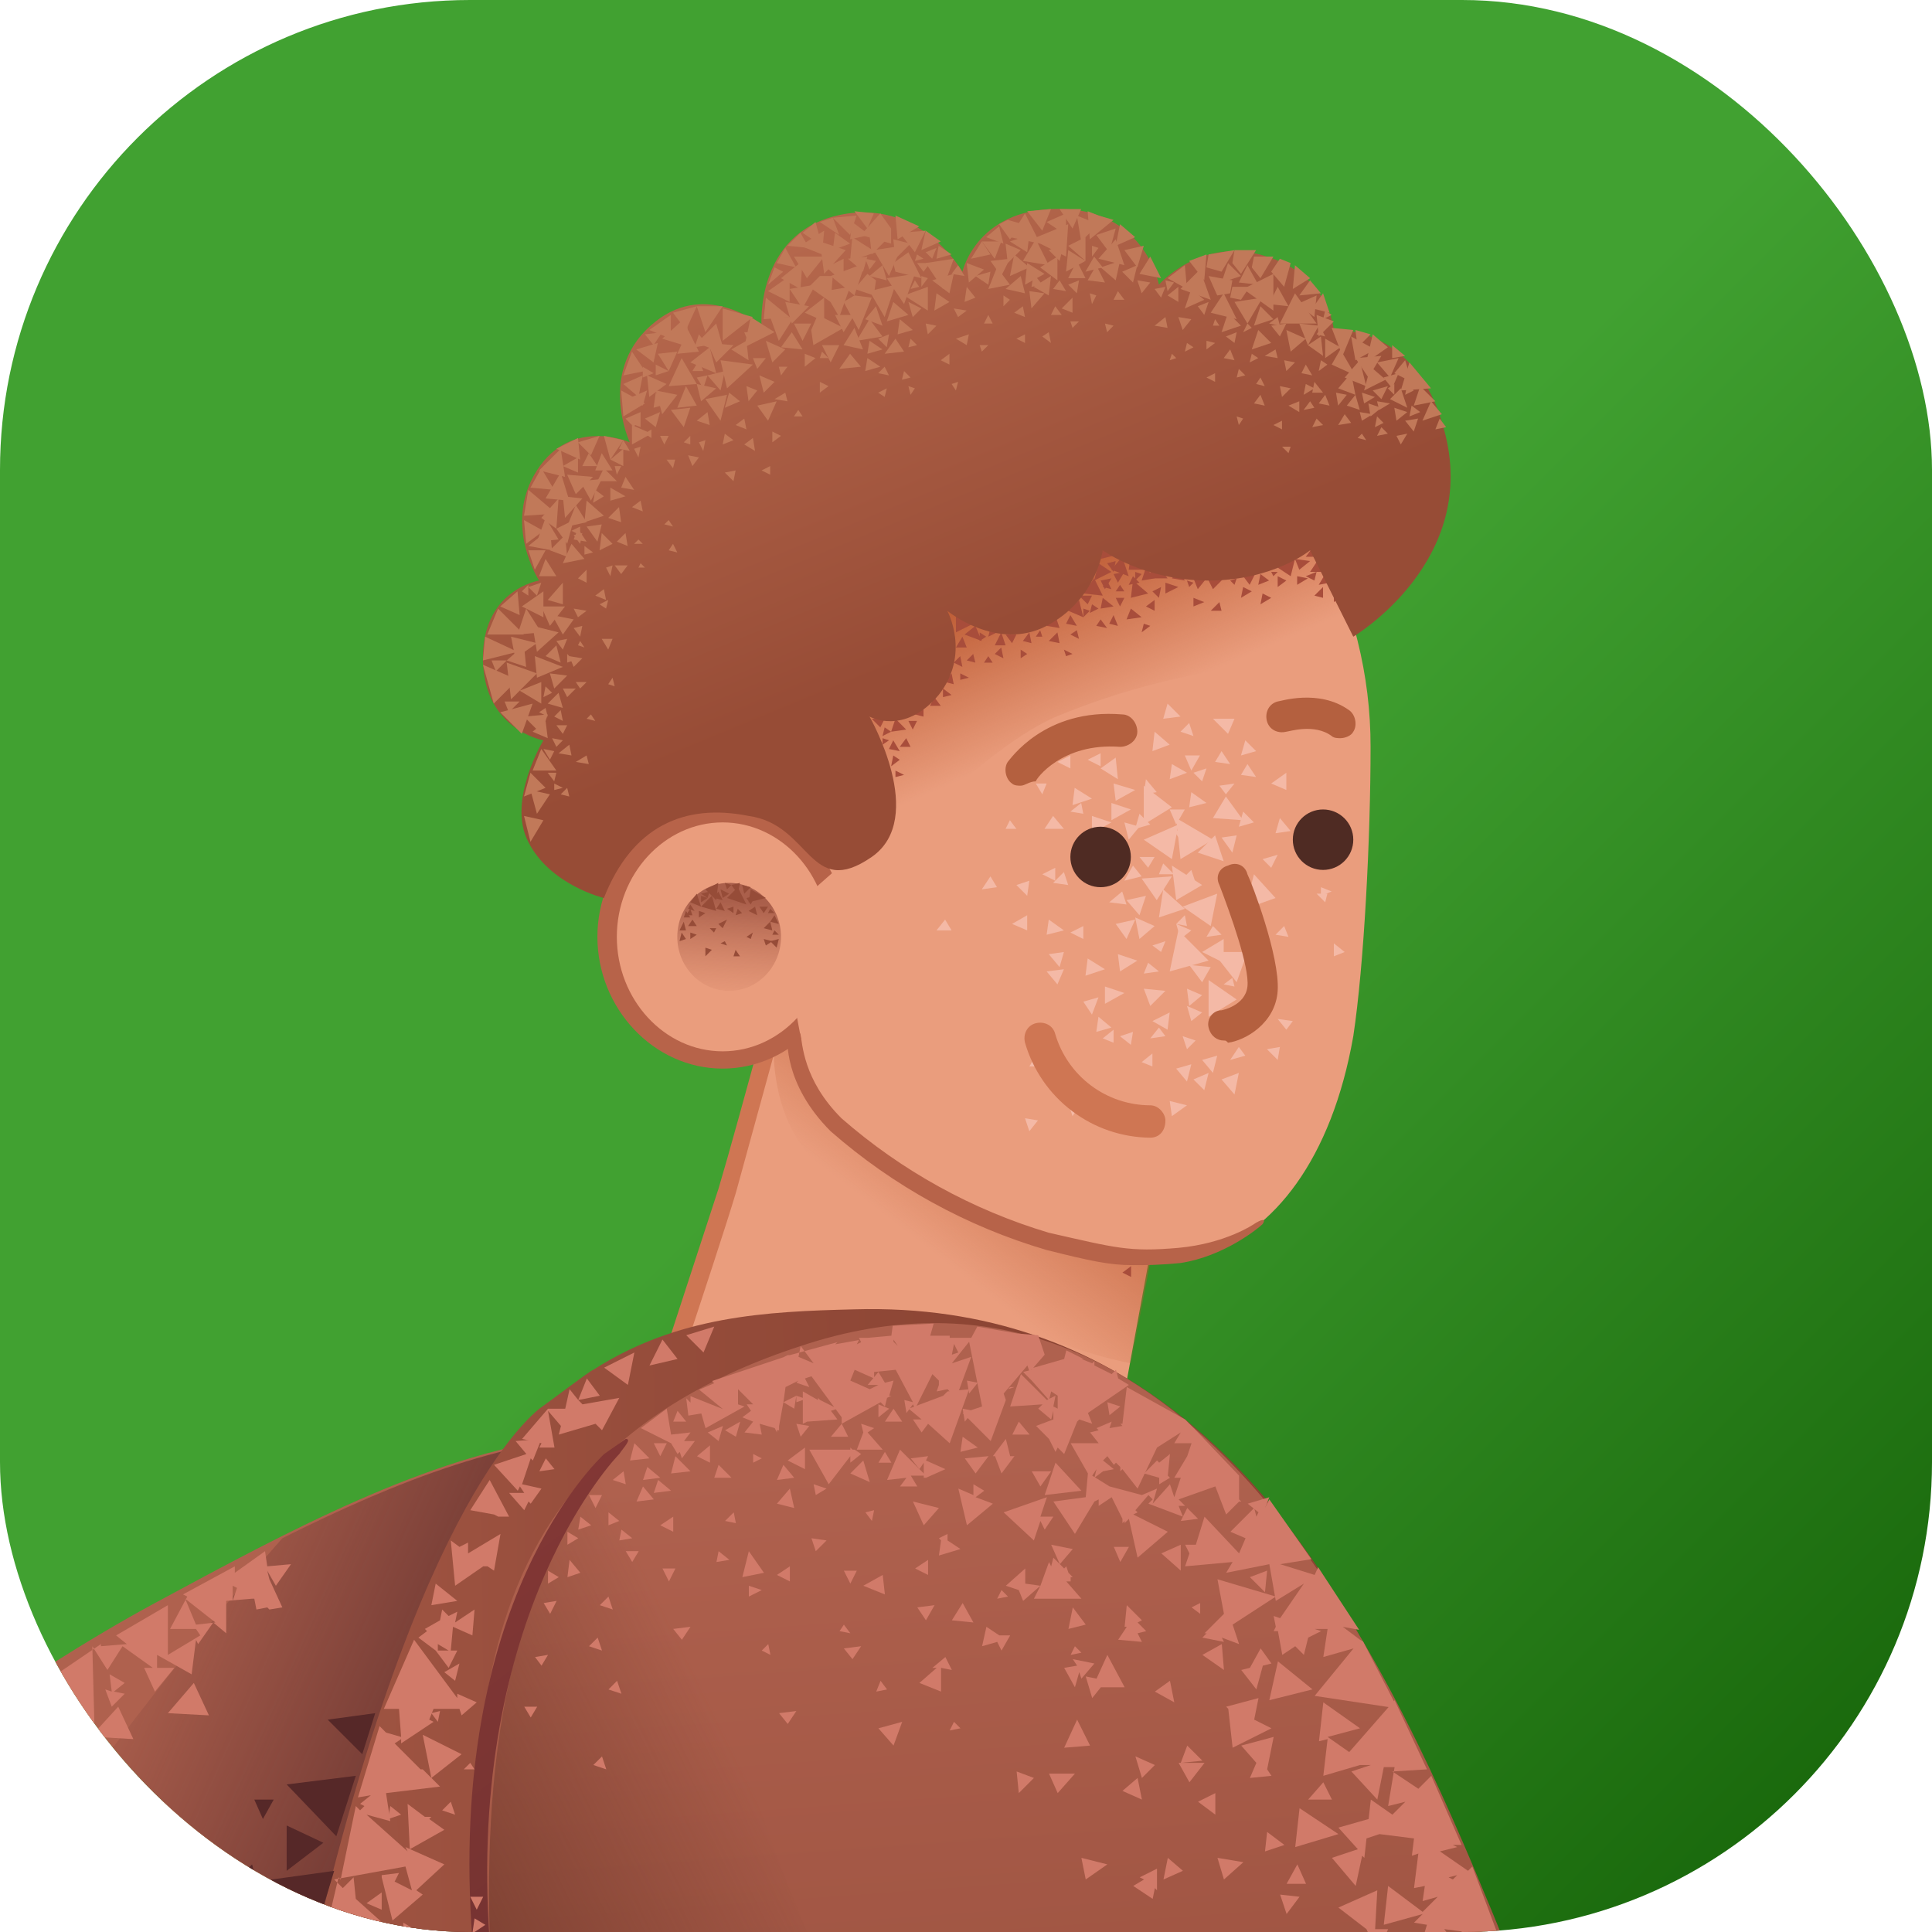 <svg width="37" height="37" viewBox="0 0 37 37" fill="none" xmlns="http://www.w3.org/2000/svg">
<g clip-path="url(#clip0_637_1110)">
<rect width="37" height="37" rx="9" fill="url(#paint0_linear_637_1110)"/>
<path d="M15.789 16.39L12.687 26.523L11.777 28.88C11.777 28.88 13.1 30.576 16.244 31.238C18.394 31.693 19.842 31.734 20.793 31.651C21.579 31.569 22.53 31.403 22.034 29.956C21.331 27.805 21.579 26.44 21.579 26.44L22.696 20.36L15.789 16.39Z" fill="#EA9D7D"/>
<path d="M15.292 21.849C16.301 23.272 17.634 24.434 19.18 25.241C20.628 25.944 21.662 26.109 21.662 26.109L22.613 21.063L15.83 16.39L15.458 17.093L15.168 18.251C15.085 18.251 14.341 20.36 15.292 21.849Z" fill="url(#paint1_linear_637_1110)"/>
<path d="M11.984 28.922H11.942C11.86 28.88 11.818 28.797 11.818 28.715L13.762 22.759C14.134 21.518 15.251 17.341 15.251 17.341C15.292 17.258 15.375 17.217 15.458 17.217C15.54 17.258 15.582 17.341 15.582 17.424L14.093 22.842C13.762 23.958 12.149 28.756 12.149 28.756C12.149 28.88 12.066 28.922 11.984 28.922Z" fill="#CF7653"/>
<path d="M16.905 18.789L17.029 18.954L17.195 18.789H16.905Z" fill="#A84D3B"/>
<path d="M16.947 18.499L16.823 18.871L17.278 18.83L16.947 18.499ZM19.139 20.112V20.526L19.594 20.319L19.139 20.112ZM18.022 19.409L17.981 19.823L18.436 19.698L18.022 19.409ZM17.402 18.913L17.319 19.368L17.815 19.244L17.402 18.913Z" fill="#A84D3B"/>
<path d="M16.657 18.127L16.492 18.499H16.988L16.657 18.127ZM19.759 21.063L19.552 20.815L19.387 21.146L19.759 21.063ZM19.18 20.608L18.932 20.277L18.808 20.65L19.18 20.608ZM20.876 21.518L20.586 21.187L20.504 21.56L20.876 21.518ZM22.117 21.932L21.827 21.601L21.703 21.973L22.117 21.932ZM19.925 20.484L19.635 20.36V20.691L19.925 20.484ZM20.504 21.725L20.297 21.518L20.173 21.808L20.504 21.725ZM18.891 20.071L18.642 19.947L18.601 20.277L18.891 20.071ZM21.083 20.939L20.669 20.774L20.71 21.27L21.083 20.939ZM21.869 21.105L21.538 21.022L21.62 21.436L21.869 21.105ZM22.406 21.725H22.075L22.2 22.056L22.406 21.725ZM21.248 21.642L21.083 21.394L20.917 21.684L21.248 21.642ZM22.241 22.593L22.282 22.304L21.951 22.428L22.241 22.593ZM22.158 23.173L22.2 22.842L21.869 22.924L22.158 23.173ZM21.455 23.131L21.29 23.297L21.496 23.379L21.455 23.131ZM21.579 21.56L21.414 21.684L21.662 21.808L21.579 21.56ZM22.489 21.27L22.282 21.229L22.365 21.477L22.489 21.27ZM21.744 23.628L21.579 23.793L21.827 23.876L21.744 23.628ZM17.65 19.326L17.485 19.45L17.691 19.574L17.65 19.326ZM16.244 17.424L16.078 17.548L16.285 17.672L16.244 17.424ZM20.421 21.311L20.297 21.229L20.256 21.436L20.421 21.311ZM19.263 21.022L19.304 20.815L19.098 20.856L19.263 21.022ZM19.842 21.394L19.925 21.229H19.718L19.842 21.394ZM20.71 22.18L20.793 22.387L20.959 22.221L20.71 22.18ZM21.91 21.353L21.786 21.477L21.951 21.56L21.91 21.353Z" fill="#A84D3B"/>
<path d="M21.993 21.146L21.786 21.311L22.034 21.477L21.993 21.146ZM21.496 21.311L21.331 21.436L21.496 21.518V21.311ZM21.662 24.248L21.496 24.372L21.662 24.455V24.248ZM21.207 23.793L21.248 23.959L21.414 23.834L21.207 23.793ZM21.166 22.8L21.207 22.966L21.372 22.842L21.166 22.8ZM21.951 23.214L21.827 23.09L21.786 23.297L21.951 23.214ZM16.202 21.229L16.285 21.353L16.368 21.187L16.202 21.229ZM16.988 20.733L16.905 20.815L17.029 20.857L16.988 20.733ZM17.815 22.221L17.691 22.18L17.733 22.304L17.815 22.221ZM17.402 21.477L17.319 21.642H17.484L17.402 21.477ZM20.256 22.842L20.214 23.049L20.462 22.966L20.256 22.842ZM19.842 20.939V21.146L20.09 21.063L19.842 20.939ZM19.883 20.526V20.774L20.131 20.65L19.883 20.526ZM16.657 19.285V19.492L16.905 19.409L16.657 19.285ZM21.662 22.304L21.455 22.346L21.62 22.511L21.662 22.304ZM21.041 24L20.959 23.834L20.793 24H21.041ZM21.166 21.849L21.29 22.056L21.414 21.849H21.166ZM21.827 22.097L21.951 22.304L22.075 22.097H21.827ZM22.241 21.353L22.117 21.477L22.323 21.56L22.241 21.353ZM21.993 22.635L21.827 22.552V22.759L21.993 22.635ZM17.319 18.954L17.071 19.161L17.36 19.326L17.319 18.954ZM16.492 19.285L16.368 19.202L16.326 19.368L16.492 19.285ZM15.665 18.871L15.582 18.789L15.54 18.954L15.665 18.871ZM15.416 20.153L15.499 19.988L15.334 20.029L15.416 20.153Z" fill="#A84D3B"/>
<path d="M17.029 19.243L17.112 19.409L17.278 19.243H17.029ZM16.533 18.83L16.657 19.078L16.864 18.871L16.533 18.83ZM16.45 17.713L16.285 17.961L16.616 18.003L16.45 17.713ZM17.691 19.74L17.567 19.822L17.733 19.905L17.691 19.74ZM18.022 19.574L17.898 19.657L18.022 19.74V19.574ZM18.312 19.74L18.188 19.822L18.353 19.905L18.312 19.74ZM17.733 20.815L17.65 20.732L17.608 20.898L17.733 20.815ZM15.251 19.409L15.334 19.574L15.458 19.409H15.251ZM16.202 18.457L16.078 18.54L16.244 18.623L16.202 18.457ZM16.161 20.029L16.037 19.946L15.995 20.112L16.161 20.029ZM16.285 18.292L16.368 18.457L16.492 18.292H16.285ZM16.657 18.54L16.781 18.706L16.905 18.54H16.657ZM15.747 18.085L15.623 18.209L15.789 18.251L15.747 18.085ZM15.871 17.672L15.747 17.589L15.706 17.796L15.871 17.672ZM18.063 19.946V20.112L18.229 20.029L18.063 19.946ZM18.849 20.277L18.684 20.319L18.808 20.484L18.849 20.277ZM18.518 19.988L18.353 20.029L18.477 20.153L18.518 19.988ZM21.248 21.229H21.124L21.248 21.394V21.229ZM20.669 20.939L20.545 20.98L20.628 21.104L20.669 20.939ZM18.725 21.27L18.684 21.104L18.56 21.27H18.725ZM21.041 23.297L20.959 23.172L20.876 23.297H21.041ZM18.518 20.815L18.436 20.691L18.312 20.815H18.518ZM19.594 20.608V20.774L19.759 20.691L19.594 20.608ZM20.256 20.732V20.939L20.421 20.856L20.256 20.732ZM21 21.104L20.834 21.146L20.959 21.27L21 21.104ZM20.421 21.932L20.338 21.808L20.256 21.973L20.421 21.932ZM18.642 21.89V22.097L18.808 22.014L18.642 21.89ZM19.428 21.477L19.304 21.518L19.387 21.642L19.428 21.477ZM20.834 21.808L20.793 21.683L20.669 21.808H20.834Z" fill="#A84D3B"/>
<path d="M24.593 9.422C24.593 9.422 25.793 11.366 26 12.276C26.165 12.938 26.249 13.619 26.248 14.302C26.248 16.04 26.124 18.48 25.917 19.845C25.503 22.202 24.387 23.608 23.063 24.022C21.74 24.436 19.341 23.567 17.728 22.74C16.363 22.037 15.577 21.292 15.37 20.424C15.164 19.514 14.75 18.356 14.75 18.356L14.833 15.667L18.017 8.884L24.593 9.422Z" fill="#EA9D7D"/>
<path d="M16.404 16.949C16.404 16.949 18.803 14.261 20.333 13.682C23.27 12.482 26.124 12.607 26.124 12.607L25.338 10.208L18.555 10.415L15.412 15.212L16.404 16.949Z" fill="url(#paint2_linear_637_1110)"/>
<path d="M13.84 20.299C15.05 20.299 16.032 19.244 16.032 17.942C16.032 16.64 15.05 15.585 13.84 15.585C12.629 15.585 11.648 16.64 11.648 17.942C11.648 19.244 12.629 20.299 13.84 20.299Z" fill="#EA9D7D"/>
<path d="M13.84 20.465C12.516 20.465 11.441 19.307 11.441 17.942C11.441 16.577 12.516 15.419 13.84 15.419C15.163 15.419 16.239 16.577 16.239 17.942C16.239 19.307 15.163 20.465 13.84 20.465ZM13.84 15.75C12.723 15.75 11.813 16.743 11.813 17.942C11.813 19.142 12.723 20.134 13.84 20.134C14.957 20.134 15.867 19.142 15.867 17.942C15.867 16.743 14.957 15.75 13.84 15.75Z" fill="#B76349"/>
<path d="M13.964 18.976C14.512 18.976 14.957 18.513 14.957 17.942C14.957 17.371 14.512 16.908 13.964 16.908C13.416 16.908 12.971 17.371 12.971 17.942C12.971 18.513 13.416 18.976 13.964 18.976Z" fill="url(#paint3_linear_637_1110)"/>
<path d="M16.239 16.453L15.536 17.073L15.246 19.39L15.37 20.051C15.37 20.051 16.363 19.514 16.445 18.438C16.528 17.363 16.239 16.453 16.239 16.453Z" fill="#EA9D7D"/>
<path d="M21.698 24.229C21.243 24.229 20.871 24.146 20.044 23.939C18.516 23.491 17.105 22.714 15.908 21.665C14.998 20.755 15.081 19.886 15.081 19.845C15.081 19.762 15.081 19.638 15.163 19.638C15.246 19.638 15.287 19.721 15.329 19.803C15.37 19.969 15.37 20.672 16.115 21.416C17.266 22.423 18.62 23.171 20.085 23.608C21.367 23.898 21.616 23.981 22.567 23.898C23.477 23.815 24.014 23.443 24.014 23.443C24.139 23.36 24.262 23.319 24.18 23.443C24.097 23.526 23.435 24.063 22.608 24.188C22.195 24.229 21.946 24.229 21.698 24.229Z" fill="#B76349"/>
<path d="M21.822 17.983L22.112 17.735L21.74 17.57L21.822 17.983ZM18.224 17.818L18.1 17.611L17.935 17.818H18.224ZM23.022 18.232L23.435 18.438V17.983L23.022 18.232ZM21.905 16.081L22.443 16.453L22.567 15.791L21.905 16.081Z" fill="#F4B9A6"/>
<path d="M21.905 15.791L22.443 15.46L21.905 15.047V15.791ZM23.146 19.472L23.683 19.141L23.146 18.769V19.472ZM23.683 18.811L23.89 18.232H23.229L23.683 18.811ZM21.74 17.611L21.367 17.694L21.574 17.983L21.74 17.611ZM21.946 17.156L21.574 17.239L21.822 17.528L21.946 17.156ZM21.905 18.935L22.029 19.265L22.319 18.976L21.905 18.935ZM22.07 19.555L22.36 19.72L22.401 19.39L22.07 19.555ZM23.725 20.548L23.394 20.672L23.642 20.961L23.725 20.548ZM22.36 13.475L22.277 13.765L22.608 13.723L22.36 13.475ZM22.691 15.502H22.401L22.525 15.791L22.691 15.502ZM22.98 14.468H22.691L22.815 14.757L22.98 14.468ZM20.581 15.088L20.54 15.419L20.912 15.295L20.581 15.088ZM21.367 14.509L21.078 14.716L21.409 14.923L21.367 14.509ZM20.044 15.005H19.837L19.961 15.212L20.044 15.005ZM23.146 20.548L22.856 20.672L23.063 20.878L23.146 20.548ZM22.815 20.382L22.525 20.465L22.732 20.713L22.815 20.382ZM20.375 18.562L20.044 18.604L20.251 18.852L20.375 18.562ZM21.037 19.1L20.747 19.183L20.912 19.431L21.037 19.1ZM20.085 17.611L20.044 17.901L20.375 17.818L20.085 17.611ZM21.574 17.322L21.491 17.073L21.243 17.28L21.574 17.322ZM24.635 19.72L24.759 19.555L24.469 19.514L24.635 19.72ZM23.435 18.852L23.642 18.893L23.601 18.728L23.435 18.852ZM25.297 16.991V17.156L25.503 17.073L25.297 16.991ZM24.428 17.901L24.676 17.942L24.593 17.735L24.428 17.901Z" fill="#F4B9A6"/>
<path d="M25.379 17.28L25.421 17.115H25.214L25.379 17.28ZM19.341 15.708L19.258 15.874H19.465L19.341 15.708ZM22.07 14.385L22.401 14.261L22.112 14.013L22.07 14.385ZM22.401 18.604L23.146 18.397L22.567 17.818L22.401 18.604ZM21.822 15.832L21.533 15.75L21.616 16.081L21.822 15.832ZM19.672 17.818V17.528L19.382 17.694L19.672 17.818ZM21.326 15.005L21.367 15.336L21.74 15.129L21.326 15.005ZM20.912 15.626V15.957L21.285 15.75L20.912 15.626ZM21.285 15.378V15.708L21.657 15.502L21.285 15.378ZM24.345 15.005L24.635 15.129V14.799L24.345 15.005ZM21.864 16.784L21.698 16.577L21.533 16.866L21.864 16.784ZM23.311 20.217L23.022 20.299L23.229 20.547L23.311 20.217ZM21.988 18.438L21.905 18.645L22.195 18.604L21.988 18.438ZM22.319 19.844L22.195 19.679L22.029 19.886L22.319 19.844ZM22.732 20.093L22.898 19.927L22.649 19.844L22.732 20.093ZM22.815 19.555L23.022 19.39L22.732 19.265L22.815 19.555Z" fill="#F4B9A6"/>
<path d="M22.774 19.265L23.022 19.059L22.732 18.935L22.774 19.265ZM22.608 17.983L22.815 17.818L22.526 17.694L22.608 17.983ZM22.07 18.107L22.236 18.231L22.319 18.025L22.07 18.107ZM24.511 20.051L24.263 20.093L24.469 20.299L24.511 20.051ZM23.229 17.735L23.105 17.942L23.394 17.901L23.229 17.735ZM23.849 20.217L23.725 20.051L23.559 20.299L23.849 20.217ZM22.401 21.085L22.443 21.375L22.732 21.168L22.401 21.085ZM21.698 19.762L21.45 19.845L21.657 20.01L21.698 19.762ZM19.093 16.991L18.968 16.784L18.803 17.032L19.093 16.991ZM21.864 20.341L22.07 20.424V20.175L21.864 20.341ZM21.119 19.886L21.326 19.969V19.72L21.119 19.886ZM19.837 20.217L19.713 20.424H20.003L19.837 20.217ZM20.706 21.127H20.457L20.54 21.375L20.706 21.127ZM19.878 21.457L19.63 21.416L19.713 21.664L19.878 21.457ZM22.195 17.57L22.691 17.404L22.277 17.032L22.195 17.57ZM21.822 16.412L21.988 16.618L22.112 16.412H21.822Z" fill="#F4B9A6"/>
<path d="M21.864 16.825L22.153 17.239L22.443 16.784L21.864 16.825ZM23.27 15.998L22.939 16.329L23.435 16.494L23.27 15.998ZM20.209 16.867V16.619L19.961 16.743L20.209 16.867ZM22.815 16.66L22.65 16.825L22.898 16.908L22.815 16.66ZM21.905 15.212L22.153 15.171L21.946 14.923L21.905 15.212ZM23.725 15.833L24.014 15.75L23.808 15.543L23.725 15.833ZM21.74 15.874L22.029 15.791L21.822 15.585L21.74 15.874ZM23.766 14.468L24.056 14.385L23.849 14.178L23.766 14.468ZM22.774 13.847L22.608 14.013L22.856 14.096L22.774 13.847ZM20.499 14.716V14.468L20.251 14.592L20.499 14.716ZM20.83 18.356L20.788 18.686L21.161 18.562L20.83 18.356ZM20.375 18.232L20.085 18.273L20.292 18.521L20.375 18.232ZM21.037 19.472L20.995 19.762L21.285 19.679L21.037 19.472ZM21.409 18.273L21.45 18.604L21.781 18.397L21.409 18.273ZM21.161 18.893V19.224L21.533 19.017L21.161 18.893ZM20.747 17.983V17.735L20.499 17.859L20.747 17.983ZM24.428 15.957L24.718 15.915L24.511 15.667L24.428 15.957ZM23.353 15.047L23.477 15.212L23.642 15.005L23.353 15.047ZM25.545 18.314L25.752 18.232L25.545 18.066V18.314ZM21.078 14.675V14.426L20.83 14.55L21.078 14.675ZM22.815 15.171L22.774 15.46L23.105 15.378L22.815 15.171ZM22.443 14.633L22.401 14.923L22.732 14.799L22.443 14.633ZM22.65 17.363L23.187 17.735L23.311 17.115L22.65 17.363ZM23.849 17.404L24.428 17.198L24.014 16.743L23.849 17.404ZM22.526 17.694L22.732 17.735L22.691 17.528L22.526 17.694ZM22.277 16.536L22.195 16.743H22.484L22.277 16.536ZM22.774 15.874L22.484 15.915L22.691 16.205L22.774 15.874ZM23.684 15.998L23.394 16.04L23.601 16.329L23.684 15.998Z" fill="#F4B9A6"/>
<path d="M22.608 16.453L23.229 16.081L22.526 15.667L22.608 16.453ZM23.518 14.054L23.642 13.765H23.229L23.518 14.054ZM23.022 18.811L23.187 18.521L22.774 18.48L23.022 18.811ZM22.526 17.239L23.022 16.949L22.443 16.577L22.526 17.239ZM22.856 14.799L23.022 14.964L23.105 14.716L22.856 14.799ZM23.477 15.254L23.229 15.667L23.808 15.709L23.477 15.254ZM23.89 14.633L23.766 14.84L24.056 14.881L23.89 14.633ZM24.18 16.453L24.345 16.619L24.469 16.37L24.18 16.453ZM23.394 14.385L23.27 14.592L23.559 14.633L23.394 14.385ZM19.713 16.867L19.465 16.949L19.672 17.156L19.713 16.867ZM20.168 15.626L20.003 15.874H20.375L20.168 15.626ZM20.747 15.585L20.706 15.378L20.499 15.543L20.747 15.585ZM20.457 16.949L20.375 16.701L20.168 16.908L20.457 16.949Z" fill="#F4B9A6"/>
<path d="M24.139 10.994L24.097 11.2L24.304 11.118L24.139 10.994ZM24.345 11.449L24.18 11.366L24.139 11.573L24.345 11.449ZM25.214 10.663L25.131 10.497L25.007 10.663H25.214ZM24.842 11.035V11.2L25.048 11.076L24.842 11.035ZM25.545 11.366V11.531L25.71 11.407L25.545 11.366ZM25.172 11.407L25.338 11.449V11.242L25.172 11.407ZM24.635 11.118L24.469 11.035V11.242L24.635 11.118ZM25.462 11.159L25.379 10.994L25.255 11.2L25.462 11.159ZM23.973 11.325L23.808 11.242L23.766 11.449L23.973 11.325ZM21.161 10.29L21.078 10.704L21.574 10.58L21.161 10.29ZM22.567 10.911L22.443 11.076L22.691 11.118L22.567 10.911ZM21.946 10.87L21.864 11.118L22.112 11.076L21.946 10.87ZM21.657 11.655L21.574 11.862L21.864 11.821L21.657 11.655ZM21.119 11.449L21.078 11.655L21.326 11.614L21.119 11.449ZM23.105 11.076H22.856L22.939 11.283L23.105 11.076ZM23.105 11.035L23.229 11.283L23.477 11.035H23.105ZM24.8 10.704L24.883 10.911L25.09 10.745L24.8 10.704ZM23.808 11.035L23.932 11.2L24.056 10.952L23.808 11.035ZM22.319 11.159V11.366L22.567 11.242L22.319 11.159ZM18.307 11.78V12.11L18.638 11.945L18.307 11.78Z" fill="#A84D3B"/>
<path d="M25.255 10.704L25.09 10.952H25.379L25.255 10.704ZM24.469 10.87L24.718 11.035L24.8 10.704L24.469 10.87ZM22.856 11.449V11.614L23.063 11.531L22.856 11.449ZM21.326 11.78L21.243 11.945L21.409 11.986L21.326 11.78ZM21.078 11.862L20.995 11.986L21.202 12.028L21.078 11.862ZM22.732 11.118L22.774 11.242L22.856 11.159L22.732 11.118ZM23.559 11.118L23.642 11.2L23.684 11.076L23.559 11.118ZM24.345 10.952L24.387 11.035L24.469 10.952H24.345ZM20.871 11.697L20.747 11.655V11.821L20.871 11.697ZM21.698 11.118L21.657 11.449L21.988 11.366L21.698 11.118ZM21.037 11.655L20.913 11.573L20.871 11.738L21.037 11.655ZM20.83 11.573L20.913 11.407H20.664L20.83 11.573Z" fill="#A84D3B"/>
<path d="M22.07 11.325L22.195 11.449L22.236 11.242L22.07 11.325ZM22.277 10.994L22.443 11.035L22.401 10.828L22.277 10.994ZM21.698 11.035L21.616 11.201L21.822 11.159L21.698 11.035ZM21.946 11.614L22.112 11.697V11.49L21.946 11.614ZM20.623 12.069L20.499 12.152L20.664 12.235L20.623 12.069ZM21.533 11.449H21.367L21.45 11.614L21.533 11.449ZM20.664 11.49L20.457 11.697L20.747 11.821L20.664 11.49ZM20.416 11.945L20.623 11.986L20.499 11.78L20.416 11.945ZM19.837 12.193H19.961L19.92 12.069L19.837 12.193ZM20.044 11.986L20.292 12.028L20.209 11.78L20.044 11.986ZM20.375 12.441L20.416 12.566L20.54 12.524L20.375 12.441ZM18.059 13.186V13.351L18.224 13.31L18.059 13.186ZM17.149 14.758V14.882L17.314 14.84L17.149 14.758ZM19.547 12.441V12.607L19.672 12.524L19.547 12.441ZM20.085 12.276L20.292 12.317L20.251 12.111L20.085 12.276ZM19.051 12.524L19.217 12.607L19.175 12.4L19.051 12.524ZM18.886 12.193L18.762 12.111V12.276L18.886 12.193ZM19.093 12.111L18.968 12.028L18.927 12.193L19.093 12.111ZM19.382 12.317L19.465 12.152H19.258L19.382 12.317ZM18.638 12.524L18.514 12.648L18.679 12.69L18.638 12.524Z" fill="#A84D3B"/>
<path d="M18.679 11.986L18.472 12.152L18.803 12.276L18.679 11.986ZM18.307 12.4H18.514L18.431 12.193L18.307 12.4ZM18.845 12.69H19.01L18.927 12.566L18.845 12.69ZM19.051 12.359H19.258L19.175 12.111L19.051 12.359ZM18.39 12.896V13.02L18.555 12.979L18.39 12.896ZM18.265 12.69L18.431 12.772L18.39 12.566L18.265 12.69ZM18.1 13.062L18.265 13.103L18.224 12.896L18.1 13.062ZM21.657 10.622L21.616 10.911H21.946L21.657 10.622ZM21.078 11.118L21.161 11.283L21.285 11.076L21.078 11.118ZM22.112 10.746L21.988 11.076H22.36L22.112 10.746ZM21.326 10.994L21.409 11.159L21.533 10.953L21.326 10.994ZM23.187 11.697H23.394L23.353 11.531L23.187 11.697Z" fill="#A84D3B"/>
<path d="M19.589 12.276L19.754 12.317L19.713 12.11L19.589 12.276ZM25.007 11.035L25.172 11.118L25.214 10.952L25.007 11.035ZM20.747 11.366L21.119 11.407L20.954 11.076L20.747 11.366ZM21.491 10.663L21.285 10.911L21.616 11.035L21.491 10.663ZM22.029 11.986L21.905 11.945L21.864 12.11L22.029 11.986ZM17.893 13.351L17.81 13.517H18.017L17.893 13.351ZM17.149 13.765L17.066 14.013L17.355 13.972L17.149 13.765ZM17.355 14.137L17.231 14.303H17.438L17.355 14.137Z" fill="#A84D3B"/>
<path d="M17.107 14.178L17.025 14.344L17.231 14.385L17.107 14.178ZM17.025 14.178L16.901 14.137V14.261L17.025 14.178ZM17.066 14.013L16.942 13.93L16.901 14.096L17.066 14.013ZM16.859 13.93L16.942 13.765H16.694L16.859 13.93ZM17.521 13.682L17.686 13.724V13.558L17.521 13.682ZM17.562 13.806H17.397L17.48 13.972L17.562 13.806ZM17.231 14.551L17.107 14.468L17.066 14.675L17.231 14.551ZM21.367 10.746L21.202 10.787L21.326 10.953L21.367 10.746ZM21.45 11.201L21.367 11.325H21.533L21.45 11.201ZM21.285 10.953L21.037 10.787L20.954 11.118L21.285 10.953ZM21.864 10.994L21.74 10.953V11.118L21.864 10.994ZM21.202 11.118L21.119 11.242L21.285 11.283L21.202 11.118ZM22.07 10.828L21.905 10.622L21.781 10.87L22.07 10.828Z" fill="#A84D3B"/>
<path d="M14.874 18.149L14.915 17.983L14.75 18.025L14.874 18.149ZM14.171 16.908L14.005 16.949L14.13 17.115L14.171 16.908Z" fill="#964C38"/>
<path d="M14.129 16.991L13.923 17.198L14.295 17.322L14.129 16.991ZM13.757 16.908L13.509 17.032L13.716 17.239L13.757 16.908ZM14.832 17.528L14.75 17.652L14.915 17.694L14.832 17.528ZM14.46 17.363L14.336 17.446L14.502 17.528L14.46 17.363Z" fill="#964C38"/>
<path d="M14.75 17.652L14.626 17.776L14.791 17.818L14.75 17.652ZM13.799 17.28L13.716 17.404L13.881 17.445L13.799 17.28ZM13.633 17.156L13.426 17.363L13.716 17.445L13.633 17.156ZM14.295 17.942L14.377 17.983L14.419 17.859L14.295 17.942Z" fill="#964C38"/>
<path d="M14.75 17.404L14.708 17.487H14.832L14.75 17.404ZM14.832 17.818L14.791 17.901H14.915L14.832 17.818ZM13.344 17.115L13.22 17.28L13.426 17.363L13.344 17.115ZM13.716 17.776H13.592L13.674 17.859L13.716 17.776ZM13.923 18.107L13.881 18.025L13.799 18.066L13.923 18.107ZM14.254 17.115L14.378 16.991L14.212 16.949L14.254 17.115ZM13.757 17.073L13.674 17.197L13.84 17.239L13.757 17.073ZM13.55 17.197L13.426 17.156V17.28L13.55 17.197Z" fill="#964C38"/>
<path d="M13.55 17.197L13.592 17.073L13.426 17.115L13.55 17.197ZM14.543 17.363L14.626 17.487L14.708 17.363H14.543ZM14.377 17.032L14.336 17.28L14.667 17.197L14.377 17.032Z" fill="#964C38"/>
<path d="M14.295 17.198L14.377 17.322L14.46 17.156L14.295 17.198ZM13.261 17.611L13.178 17.735H13.344L13.261 17.611ZM14.005 16.949L13.881 16.908L13.923 17.032L14.005 16.949ZM13.757 17.694L13.84 17.776L13.923 17.611L13.757 17.694ZM14.088 18.19L14.047 18.314H14.171L14.088 18.19ZM13.22 17.322L13.178 17.404L13.302 17.446L13.22 17.322Z" fill="#964C38"/>
<path d="M13.633 18.19L13.509 18.149V18.314L13.633 18.19ZM13.137 17.528H13.261L13.219 17.404L13.137 17.528Z" fill="#964C38"/>
<path d="M13.013 18.025L13.137 17.983L13.054 17.859L13.013 18.025ZM13.095 17.57H13.22L13.137 17.446L13.095 17.57ZM13.385 17.446V17.57L13.509 17.487L13.385 17.446ZM13.013 17.818H13.137L13.095 17.652L13.013 17.818ZM13.22 17.859V17.983L13.344 17.901L13.22 17.859ZM14.047 17.363L13.923 17.404L14.047 17.487V17.363ZM14.626 17.983L14.667 18.107L14.791 18.025L14.626 17.983ZM13.799 17.032L13.84 17.197L13.964 17.115L13.799 17.032ZM14.212 17.487L14.129 17.404L14.088 17.528L14.212 17.487Z" fill="#964C38"/>
<path d="M19.547 15.047C19.506 15.047 19.424 15.047 19.382 15.006C19.258 14.923 19.217 14.716 19.299 14.592C19.341 14.551 20.003 13.558 21.491 13.682C21.657 13.682 21.781 13.848 21.781 14.013C21.781 14.178 21.616 14.303 21.45 14.303C20.333 14.22 19.837 14.923 19.837 14.964C19.713 14.964 19.63 15.047 19.547 15.047ZM25.669 14.137C25.627 14.137 25.545 14.137 25.503 14.096C25.172 13.848 24.676 14.013 24.635 14.013C24.469 14.054 24.304 13.972 24.262 13.806C24.221 13.641 24.304 13.475 24.469 13.434C24.511 13.434 25.255 13.186 25.834 13.599C25.958 13.682 26 13.889 25.917 14.013C25.876 14.096 25.752 14.137 25.669 14.137Z" fill="#B4603F"/>
<path d="M21.078 16.991C21.398 16.991 21.657 16.732 21.657 16.412C21.657 16.092 21.398 15.833 21.078 15.833C20.758 15.833 20.499 16.092 20.499 16.412C20.499 16.732 20.758 16.991 21.078 16.991Z" fill="#4F2B23"/>
<path d="M25.338 16.66C25.658 16.66 25.917 16.401 25.917 16.081C25.917 15.761 25.658 15.502 25.338 15.502C25.018 15.502 24.759 15.761 24.759 16.081C24.759 16.401 25.018 16.66 25.338 16.66Z" fill="#4F2B23"/>
<path d="M23.435 19.927C23.311 19.927 23.187 19.845 23.146 19.679C23.105 19.514 23.229 19.348 23.394 19.348C23.394 19.348 23.849 19.265 23.89 18.893C23.932 18.521 23.559 17.487 23.353 16.949C23.27 16.784 23.353 16.619 23.518 16.577C23.683 16.494 23.849 16.577 23.89 16.743C23.973 16.908 24.511 18.314 24.469 18.976C24.428 19.596 23.849 19.927 23.518 19.969C23.477 19.927 23.477 19.927 23.435 19.927Z" fill="#B4603F"/>
<path d="M22.029 21.788C21.487 21.783 20.961 21.604 20.529 21.276C20.096 20.948 19.781 20.49 19.63 19.969C19.589 19.803 19.672 19.638 19.837 19.596C20.003 19.555 20.168 19.638 20.209 19.803C20.325 20.197 20.565 20.542 20.893 20.788C21.221 21.034 21.619 21.167 22.029 21.168C22.195 21.168 22.319 21.334 22.319 21.458C22.319 21.665 22.195 21.788 22.029 21.788Z" fill="#CF7653"/>
<path d="M11.565 17.198C11.565 17.198 10.531 16.949 10.117 16.122C9.704 15.336 10.407 14.178 10.407 14.178C10.407 14.178 9.208 13.972 9.249 12.524C9.29 11.283 10.324 11.118 10.324 11.118C10.324 11.118 9.621 10.042 10.283 9.008C10.945 7.974 12.061 8.471 12.061 8.471C12.061 8.471 11.4 7.064 12.558 6.155C13.55 5.369 14.584 6.237 14.584 6.237C14.584 6.237 14.46 4.5 16.032 4.128C17.604 3.756 18.431 5.203 18.431 5.203C18.431 5.203 18.72 3.921 20.416 4.004C21.946 4.087 22.195 5.451 22.195 5.451C22.195 5.451 23.022 4.5 24.262 4.914C25.462 5.286 25.545 6.32 25.545 6.32C25.545 6.32 27.116 6.196 27.654 8.223C28.357 10.745 25.917 12.193 25.917 12.193L25.09 10.539C25.09 10.539 24.387 11.118 23.146 11.118C21.905 11.118 21.119 10.539 21.119 10.539C21.119 10.539 20.995 11.49 20.044 11.986C19.093 12.483 18.141 11.697 18.141 11.697C18.141 11.697 18.596 12.524 17.976 13.31C17.314 14.096 16.652 13.723 16.652 13.723C16.652 13.723 17.769 15.667 16.694 16.412C15.494 17.239 15.536 15.791 14.336 15.626C13.095 15.378 12.103 15.833 11.565 17.198Z" fill="url(#paint4_linear_637_1110)"/>
<path d="M23.146 4.873L23.105 5.121L23.394 5.203L23.642 4.79L23.146 4.873ZM25.172 7.437L25.007 7.354L24.966 7.561L25.172 7.437ZM27.613 7.933L27.406 7.685L27.241 8.057L27.613 7.933ZM24.883 7.892V7.685L24.676 7.768L24.883 7.892ZM24.469 5.493L24.304 5.824L24.676 5.865L24.469 5.493ZM23.89 5.079L23.725 5.41L24.097 5.452L23.89 5.079ZM25.958 7.561L25.793 7.768L26.041 7.85L25.958 7.561ZM23.105 4.873L22.774 4.997L23.063 5.369L23.105 4.873Z" fill="#C17959"/>
<path d="M22.691 5.079L22.36 5.328L22.732 5.534L22.691 5.079ZM20.83 4.045L20.871 4.583L21.326 4.211L21.037 4.128L20.83 4.045ZM15.205 4.914L15.453 5.328L15.784 4.914H15.205ZM21.45 4.294L21.367 4.707L21.74 4.542L21.45 4.294ZM19.424 4.873L19.341 5.286L19.713 5.121L19.424 4.873ZM25.545 6.155L25.214 6.031L25.255 6.444L25.545 6.155ZM24.387 5.948V5.245L23.808 5.534L24.387 5.948ZM25.214 6.196L24.8 5.617L24.511 6.196H25.214Z" fill="#C17959"/>
<path d="M25.172 6.072L25.214 5.658L24.842 5.824L25.172 6.072ZM25.958 6.858L26.206 7.23L26.455 6.816L25.958 6.858ZM26.992 6.94L26.827 7.478L27.406 7.437L26.992 6.94ZM25.876 7.147L25.628 7.437L25.958 7.561L25.876 7.147ZM23.559 6.692L23.435 6.858L23.642 6.899L23.559 6.692ZM24.139 7.561L24.015 7.726L24.221 7.768L24.139 7.561ZM19.63 4.087L19.341 4.542L19.92 4.666L19.63 4.087Z" fill="#C17959"/>
<path d="M19.837 4.583L19.589 4.997L20.085 5.079L19.837 4.583ZM17.976 4.707L17.934 4.955L18.224 4.872L17.976 4.707ZM15.991 4.459L15.949 4.79L16.28 4.666L15.991 4.459ZM15.329 4.707L15.742 4.872L15.784 4.417L15.329 4.707ZM16.322 4.542L16.28 4.997L16.776 4.831L16.322 4.542Z" fill="#C17959"/>
<path d="M16.322 4.252L16.28 4.583L16.652 4.5L16.322 4.252ZM14.419 6.072L13.84 5.907V6.527L14.419 6.072ZM14.667 5.7L14.626 6.113L15.122 6.072L14.667 5.7ZM13.84 5.865H13.344L13.509 6.362L13.84 5.865ZM20.292 5.369L20.168 5.534L20.416 5.576L20.292 5.369ZM18.348 5.079L18.224 5.245L18.472 5.286L18.348 5.079ZM18.927 5.452L18.968 5.203L18.679 5.286L18.927 5.452ZM26.041 6.899L25.752 7.23L26.165 7.396L26.041 6.899ZM26.827 7.437L26.62 7.644L26.951 7.809L26.827 7.437ZM26.744 8.347L26.827 8.512L26.951 8.305L26.744 8.347ZM27.199 7.396L27.075 7.768L27.489 7.685L27.199 7.396ZM27.199 7.892L27.034 7.768L26.992 7.975L27.199 7.892ZM23.105 7.23L23.27 7.313V7.147L23.105 7.23ZM22.443 6.775L22.401 6.899L22.526 6.858L22.443 6.775ZM23.808 8.016L23.683 7.975L23.725 8.14L23.808 8.016ZM22.732 6.568L22.691 6.734L22.856 6.651L22.732 6.568ZM24.718 8.554H24.552L24.676 8.678L24.718 8.554ZM26.165 8.43L26.082 8.305L26 8.388L26.165 8.43ZM26.206 7.726L26.248 7.975L26.455 7.809L26.206 7.726ZM24.8 5.079L24.759 5.534L25.09 5.328L24.8 5.079ZM22.567 6.072L22.65 6.32L22.815 6.113L22.567 6.072ZM26.91 6.899L26.703 7.147L27.034 7.313L26.91 6.899ZM25.876 8.099L25.752 7.933L25.627 8.14L25.876 8.099ZM26.661 6.61V6.858L26.91 6.816L26.661 6.61Z" fill="#C17959"/>
<path d="M26.496 7.23L26.661 7.437L26.785 7.147L26.496 7.23Z" fill="#C17959"/>
<path d="M26.372 6.941L26.62 7.23L26.785 6.858L26.372 6.941ZM25.172 7.313L25.131 7.52H25.338L25.172 7.313ZM25.793 7.561L25.586 7.52L25.627 7.768L25.793 7.561ZM20.995 5.079L20.83 5.369L21.161 5.41L20.995 5.079ZM22.484 5.41L22.319 5.369L22.36 5.576L22.484 5.41ZM20.416 4.914L20.457 4.294L19.754 4.583L20.416 4.914ZM21.037 4.294L20.623 4.128L20.706 4.624L21.037 4.294ZM19.548 4.79L19.258 4.666L19.299 5.038L19.548 4.79ZM19.672 4.831L19.713 4.5L19.341 4.624L19.672 4.831ZM19.589 4.294L19.299 4.211L19.134 4.294L19.341 4.583L19.589 4.294ZM18.845 5.162L18.514 5.038L18.555 5.41L18.845 5.162ZM18.017 4.624L17.728 4.418L17.645 4.79L18.017 4.624ZM16.983 4.583L16.652 4.5L16.694 4.873L16.983 4.583ZM17.438 4.666L17.107 4.583L17.149 4.955L17.438 4.666ZM14.998 5.204L14.833 5.121L14.709 5.452L14.998 5.204ZM16.28 4.5L16.404 4.128L15.949 4.17L16.28 4.5ZM16.197 4.79L15.701 4.624L15.784 5.245L16.197 4.79ZM14.957 5.328L15.329 5.534L15.37 4.997L14.957 5.328Z" fill="#C17959"/>
<path d="M14.709 5.576L15.122 5.782V5.286L14.709 5.576Z" fill="#C17959"/>
<path d="M15.122 5.534L15.37 5.906L15.618 5.451L15.122 5.534ZM20.416 4.5V4.087L20.044 4.252L20.416 4.5ZM19.672 4.045L19.961 4.418L20.127 4.004L19.672 4.045ZM17.231 4.459L17.521 4.831L17.728 4.418L17.231 4.459Z" fill="#C17959"/>
<path d="M17.149 4.128L17.19 4.583L17.604 4.335L17.149 4.128ZM15.37 4.459L15.742 4.707L15.618 4.252L15.37 4.459ZM22.112 5.534L22.236 5.7L22.319 5.493L22.112 5.534ZM22.939 5.865L23.063 6.031L23.146 5.783L22.939 5.865ZM22.98 5.162L22.608 5.534L23.187 5.741L22.98 5.162ZM21.781 5.079L21.491 5.204L21.698 5.41L21.781 5.079Z" fill="#C17959"/>
<path d="M21.367 4.376L20.995 4.5L21.243 4.831L21.367 4.376ZM21.905 4.707L21.533 4.79L21.781 5.121L21.905 4.707ZM20.788 4.542L20.457 4.707L20.788 4.997V4.542ZM20.251 4.914L19.92 5.121L20.251 5.369V4.914Z" fill="#C17959"/>
<path d="M20.788 4.997L20.458 4.79L20.416 5.203L20.788 4.997ZM20.003 5.245L19.672 5.038L19.63 5.452L20.003 5.245ZM21.037 4.748L20.913 4.707V4.914L21.037 4.748ZM21.119 5.121L20.954 4.914L20.788 5.203L21.119 5.121ZM21.367 4.583L21.037 4.955L21.533 5.079L21.367 4.583ZM22.029 4.914L21.822 5.245L22.236 5.327L22.029 4.914ZM20.375 4.666L20.085 4.79L20.292 4.997L20.375 4.666ZM15.04 4.748L14.874 5.038L15.246 5.121L15.04 4.748ZM15.949 4.169L15.701 4.252L16.073 4.5L15.949 4.169ZM15.329 4.459L15.081 4.707L15.494 4.748L15.329 4.459ZM23.27 6.568L23.105 6.527V6.692L23.27 6.568ZM23.477 6.444L23.642 6.568L23.684 6.362L23.477 6.444ZM18.927 6.031L18.845 6.196H19.01L18.927 6.031ZM20.995 5.658L20.871 5.617L20.913 5.824L20.995 5.658ZM22.029 5.41L21.781 5.369L21.864 5.617L22.029 5.41ZM20.458 5.452L20.623 5.617L20.664 5.369L20.458 5.452Z" fill="#C17959"/>
<path d="M20.457 5.327H20.788L20.623 4.997L20.457 5.327ZM21.078 5.121L21.367 5.369L21.45 4.997L21.078 5.121ZM17.728 4.831L17.852 4.955L17.935 4.748L17.728 4.831ZM20.209 5.865L20.127 6.031H20.333L20.209 5.865ZM21.409 5.576L21.326 5.741H21.533L21.409 5.576ZM15.288 7.85L15.205 7.974H15.37L15.288 7.85ZM20.54 4.376L20.706 4.004H20.292L20.54 4.376ZM20.003 5.617L19.713 5.576L19.754 5.906L20.003 5.617ZM19.754 5.493L19.961 5.451L19.796 5.245L19.754 5.493Z" fill="#C17959"/>
<path d="M19.796 5.493L20.085 5.658L20.127 5.286L19.796 5.493ZM18.472 5.782L18.679 5.7L18.514 5.493L18.472 5.782ZM19.051 4.955L19.175 4.624H18.803L19.051 4.955ZM18.762 6.61L18.803 6.734L18.927 6.61H18.762Z" fill="#C17959"/>
<path d="M18.969 4.873L18.803 4.624L18.596 4.955L18.969 4.873ZM16.528 5.203L16.611 4.914L16.239 4.955L16.528 5.203ZM16.611 4.376L16.735 4.087L16.363 4.045L16.611 4.376ZM20.499 6.155L20.54 6.279L20.664 6.155H20.499ZM21.161 6.196L21.202 6.362L21.326 6.237L21.161 6.196ZM19.63 6.403L19.465 6.486L19.63 6.568V6.403ZM14.75 8.926L14.585 9.009L14.75 9.091V8.926ZM20.085 6.362L19.961 6.444L20.127 6.568L20.085 6.362ZM23.146 5.286L23.311 5.658L23.559 5.617L23.601 5.369L23.146 5.286ZM24.387 4.914H24.015L23.973 5.121L24.139 5.328L24.387 4.914ZM24.056 4.79H23.642L23.601 5.038L23.766 5.245L24.056 4.79ZM24.345 6.568L24.097 6.32L23.973 6.692L24.345 6.568Z" fill="#C17959"/>
<path d="M23.766 6.237L23.518 5.989L23.394 6.362L23.766 6.237ZM23.766 5.286L23.518 5.038L23.394 5.41L23.766 5.286ZM24.387 6.113L24.139 5.865L24.014 6.237L24.387 6.113ZM23.063 5.741L22.815 5.534L22.691 5.907L23.063 5.741ZM25.172 7.809L25.09 7.685L24.966 7.851L25.172 7.809ZM23.973 6.279L23.89 6.196L23.808 6.362L23.973 6.279ZM24.593 6.899L24.635 7.106L24.8 6.941L24.593 6.899ZM24.718 5.038L24.511 4.955L24.345 5.203L24.593 5.493L24.718 5.038ZM25.503 6.982L25.958 7.189L25.669 6.692L25.503 6.982ZM26.041 7.892L26.082 8.057L26.289 7.933L26.041 7.892ZM24.552 8.057L24.387 8.14L24.552 8.223V8.057ZM25.503 6.031L25.379 5.948L25.338 6.113L25.503 6.031ZM25.958 6.899L26.331 6.692L25.876 6.444L25.958 6.899ZM25.379 7.561L25.255 7.726L25.462 7.768L25.379 7.561ZM25.09 5.369L24.883 5.658L25.297 5.617L25.09 5.369ZM26.703 7.809L26.744 8.057L26.951 7.892L26.703 7.809Z" fill="#C17959"/>
<path d="M26.91 8.057L27.075 8.264L27.158 8.016L26.91 8.057ZM26.289 7.478L26.455 7.644L26.579 7.395L26.289 7.478ZM26.579 8.305L26.455 8.181L26.372 8.347L26.579 8.305ZM27.695 8.181L27.571 8.016L27.489 8.223L27.695 8.181ZM24.511 7.395L24.552 7.602L24.718 7.437L24.511 7.395ZM25.297 6.444L25.048 6.61L25.338 6.816L25.297 6.444ZM25.338 8.14L25.214 8.016L25.131 8.181L25.338 8.14ZM26.248 6.403L25.958 6.32L26 6.651L26.248 6.403Z" fill="#C17959"/>
<path d="M25.255 6.237L24.883 6.196L25.049 6.61L25.255 6.237ZM25.462 5.989L25.338 5.617L25.131 5.907L25.462 5.989ZM22.36 6.279L22.319 6.072L22.112 6.237L22.36 6.279ZM23.435 5.617L23.187 5.989L23.684 6.113L23.435 5.617ZM23.27 6.113L23.229 6.237H23.353L23.27 6.113ZM23.973 6.775L23.932 6.941L24.097 6.858L23.973 6.775ZM23.932 5.493H23.601L23.559 5.7L23.766 5.741L23.932 5.493ZM24.511 6.237L24.469 6.072L24.304 6.196L24.511 6.237Z" fill="#C17959"/>
<path d="M24.469 6.858L24.428 6.692L24.221 6.816L24.469 6.858ZM24.345 6.237L24.511 6.444L24.635 6.196L24.345 6.237ZM25.71 6.816L25.917 6.32L25.503 6.279L25.71 6.816ZM26.165 6.941L26.579 6.651L26.289 6.403L26.165 6.941ZM22.36 5.658L22.567 5.782V5.493L22.36 5.658ZM20.333 5.907L20.54 5.989V5.7L20.333 5.907ZM23.642 5.782L23.89 6.196L24.18 5.7L23.642 5.782ZM25.297 6.279L25.214 6.403L25.379 6.444L25.297 6.279Z" fill="#C17959"/>
<path d="M25.007 6.486L24.635 6.32L24.718 6.734L25.007 6.486ZM25.421 6.982L25.297 6.899L25.255 7.106L25.421 6.982ZM24.139 7.23L24.056 7.354L24.221 7.395L24.139 7.23ZM25.669 6.651L25.379 6.486V6.858L25.669 6.651ZM25.007 6.982L24.924 7.147L25.131 7.189L25.007 6.982ZM26.082 7.52L26.124 7.726L26.331 7.602L26.082 7.52ZM26.372 7.685L26.413 7.85L26.62 7.726L26.372 7.685ZM26.703 7.354L26.579 7.437L26.703 7.561V7.354ZM26.537 7.271L26.248 7.023L26.124 7.478L26.537 7.271ZM26.496 8.099L26.372 7.974L26.331 8.181L26.496 8.099ZM27.075 7.478L26.951 7.354L26.91 7.561L27.075 7.478ZM23.849 7.189L23.725 7.065L23.684 7.23L23.849 7.189ZM18.514 6.61L18.555 6.403L18.307 6.486L18.514 6.61ZM16.156 4.955L15.825 5.121L16.156 5.41V4.955ZM18.183 5.617L18.265 5.245L17.852 5.369L18.183 5.617ZM16.363 6.279L16.156 6.61L16.528 6.692L16.363 6.279ZM19.134 4.335L18.886 4.542L19.217 4.666L19.134 4.335ZM16.818 7.52L16.942 7.602L16.983 7.437L16.818 7.52ZM15.742 6.734L15.701 6.858H15.867L15.742 6.734ZM17.521 7.437L17.397 7.395L17.438 7.561L17.521 7.437ZM16.652 6.527L16.611 6.775L16.901 6.692L16.652 6.527ZM16.611 6.858L16.57 7.106L16.859 7.023L16.611 6.858ZM18.348 7.313L18.224 7.354L18.307 7.478L18.348 7.313ZM15.039 5.782L15.164 6.196L15.494 5.865L15.039 5.782ZM14.502 7.768L14.709 8.057L14.874 7.685L14.502 7.768ZM16.859 4.087L16.487 4.5L17.066 4.666V4.376L16.859 4.087ZM16.611 5.245L16.363 5.534L16.735 5.658L16.776 5.369L16.611 5.245ZM16.694 5.7L16.363 5.658L16.156 5.782L16.446 6.32L16.694 5.7Z" fill="#C17959"/>
<path d="M15.164 6.362L14.957 6.651L15.37 6.692L15.164 6.362ZM16.57 5.038L15.908 5.286L16.363 5.658L16.57 5.038Z" fill="#C17959"/>
<path d="M15.949 5.286H15.701L15.494 5.493L15.908 5.783L15.949 5.286ZM17.521 5.245L16.983 5.328L17.314 5.824L17.521 5.245ZM18.265 4.955L17.728 5.038L18.059 5.534L18.265 4.955ZM18.183 5.783L17.935 5.617L17.893 5.948L18.183 5.783Z" fill="#C17959"/>
<path d="M16.156 6.279L15.66 6.031L15.536 6.32L15.577 6.61L16.156 6.279ZM15.205 6.072H14.75L14.915 6.527L15.205 6.072ZM14.833 6.361L14.378 6.072L14.254 6.651L14.833 6.361ZM17.769 5.948V5.493L17.314 5.658L17.769 5.948ZM17.48 6.072L17.645 5.907L17.397 5.782L17.48 6.072ZM14.791 6.941L15.039 6.692L14.667 6.527L14.791 6.941ZM14.626 7.52L14.833 7.313L14.543 7.189L14.626 7.52ZM16.901 6.444L16.652 6.113L16.404 6.527L16.901 6.444Z" fill="#C17959"/>
<path d="M17.314 6.734L17.149 6.486L16.942 6.775L17.314 6.734ZM16.487 7.023L16.28 6.775L16.073 7.065L16.487 7.023ZM16.28 5.493L15.784 5.576L16.073 6.072L16.28 5.493ZM17.273 4.707L16.735 4.79L17.025 5.286L17.273 4.707ZM17.149 5.452L16.652 5.576L16.942 6.072L17.149 5.452ZM16.776 5.865L16.57 6.113L16.901 6.237L16.776 5.865ZM15.867 7.395L15.701 7.313V7.519L15.867 7.395ZM15.618 6.858L15.412 6.775V7.023L15.618 6.858Z" fill="#C17959"/>
<path d="M16.818 6.486L16.983 6.651L17.025 6.403L16.818 6.486ZM16.57 4.955L16.652 5.162L16.776 4.997L16.57 4.955ZM17.397 6.031L17.107 5.783L16.983 6.155L17.397 6.031ZM16.363 6.031H15.991L16.156 6.362L16.363 6.031ZM16.073 6.61H15.742L15.908 6.941L16.073 6.61ZM15.081 7.023H14.915L14.957 7.189L15.081 7.023ZM15.536 6.196H15.205L15.37 6.527L15.536 6.196ZM17.604 5.493L17.521 5.369L17.438 5.534L17.604 5.493ZM18.265 5.907L18.348 6.072L18.514 5.948L18.265 5.907ZM18.183 6.775L18.017 6.899L18.183 6.982V6.775ZM17.728 6.196L17.769 6.403L17.934 6.238L17.728 6.196ZM16.983 5.369L16.901 5.079L16.652 5.286L16.983 5.369ZM17.397 4.831L17.107 5.038L17.149 5.204L17.645 5.328L17.397 4.831ZM17.562 4.873L17.521 4.997L17.686 4.955L17.562 4.873ZM17.231 6.113L17.19 6.403L17.48 6.32L17.231 6.113ZM17.314 7.106L17.273 7.272L17.438 7.23L17.314 7.106Z" fill="#C17959"/>
<path d="M17.769 5.328L17.645 5.286V5.493L17.769 5.328ZM19.63 5.617L19.548 5.286L19.258 5.534L19.63 5.617ZM19.63 6.072L19.589 5.865L19.424 5.989L19.63 6.072ZM15.081 7.685L15.039 7.52L14.833 7.644L15.081 7.685ZM18.969 4.997L19.175 5.286L19.341 4.955L18.969 4.997Z" fill="#C17959"/>
<path d="M18.927 5.534L19.341 5.452L19.093 5.121L18.927 5.534ZM15.412 5.989L15.784 6.155V5.7L15.412 5.989ZM17.562 5.038L17.686 5.204L17.811 5.038H17.562ZM19.341 5.741L19.217 5.658V5.865L19.341 5.741ZM14.957 8.347L14.791 8.264V8.471L14.957 8.347ZM16.942 7.023L16.818 7.147L17.025 7.189L16.942 7.023ZM17.562 6.61L17.438 6.486L17.397 6.651L17.562 6.61ZM10.035 9.877L10.655 9.836L10.118 9.381L10.035 9.877ZM14.419 8.388L14.254 8.512L14.46 8.636L14.419 8.388ZM13.592 6.651L13.22 6.941L13.716 7.147L13.592 6.651ZM14.047 8.43L13.881 8.306L13.84 8.512L14.047 8.43ZM14.171 7.685L13.964 7.52L13.881 7.809L14.171 7.685Z" fill="#C17959"/>
<path d="M10.862 9.091L11.027 9.464L11.358 9.133L10.862 9.091ZM13.55 6.568L13.716 6.941L14.047 6.61L13.55 6.568ZM14.254 6.362L14.336 6.568L14.543 6.362H14.254ZM14.419 6.858L14.502 7.065L14.667 6.858H14.419ZM9.539 11.656L9.332 12.152H10.035L9.539 11.656ZM9.704 12.69L9.787 13.393L10.283 12.896L9.704 12.69ZM10.903 12.566L10.986 12.772L11.152 12.607L10.903 12.566ZM9.663 13.434L9.745 13.641L9.952 13.434H9.663Z" fill="#C17959"/>
<path d="M9.414 12.648L9.497 12.855L9.704 12.648H9.414ZM10.242 12.565L10.283 12.979L10.779 12.772L10.242 12.565ZM12.103 8.14V8.512L12.475 8.305L12.103 8.14ZM11.565 9.505L11.4 9.381L11.358 9.629L11.565 9.505ZM11.565 9.877L11.234 9.587L11.193 10.001L11.565 9.877ZM11.731 10.415L11.524 10.208L11.482 10.539L11.731 10.415ZM12.971 7.809L13.344 7.768L13.137 7.395L12.971 7.809ZM13.178 8.719L13.261 8.926L13.385 8.76L13.178 8.719ZM10.986 11.655L11.069 11.821L11.234 11.697L10.986 11.655ZM11.731 12.235H11.524L11.648 12.441L11.731 12.235ZM11.152 11.986L10.986 12.028L11.11 12.193L11.152 11.986ZM10.862 12.235L10.655 12.276L10.779 12.441L10.862 12.235ZM9.29 12.193L9.249 12.648L9.911 12.483L9.29 12.193ZM10.779 13.186L10.862 13.351L11.027 13.186H10.779ZM10.697 13.268L10.49 13.475L10.779 13.558L10.697 13.268ZM13.799 6.899L13.923 7.437L14.419 6.982L13.799 6.899ZM12.806 7.395L13.344 7.354L13.054 6.858L12.806 7.395ZM12.971 6.775L13.385 6.734L13.178 6.32L12.971 6.775ZM14.295 6.527L14.005 6.692L14.336 6.899L14.295 6.527ZM10.862 12.69L10.986 12.648L10.862 12.524V12.69ZM10.366 11.614L10.531 11.986L10.821 11.614H10.366ZM12.889 10.415L12.806 10.539L12.971 10.58L12.889 10.415ZM12.806 9.96L12.723 10.042L12.889 10.084L12.806 9.96ZM11.731 12.979L11.648 13.103L11.772 13.144L11.731 12.979Z" fill="#C17959"/>
<path d="M11.11 12.276L11.069 12.358L11.193 12.4L11.11 12.276ZM11.317 13.682L11.234 13.765L11.4 13.806L11.317 13.682ZM11.482 11.573L11.607 11.655L11.648 11.49L11.482 11.573ZM10.779 12.152L10.986 11.862L10.573 11.779L10.779 12.152ZM12.268 10.787L12.227 10.87H12.351L12.268 10.787ZM12.227 10.332L12.144 10.415H12.31L12.227 10.332ZM14.502 7.478L14.295 7.395L14.336 7.685L14.502 7.478ZM13.344 8.057L13.592 8.14L13.55 7.892L13.344 8.057ZM11.565 8.347L11.689 8.802L11.938 8.429L11.565 8.347ZM10.118 11.242L10.283 11.407L10.366 11.159L10.118 11.242ZM9.704 12.648L10.076 12.772L10.035 12.358L9.704 12.648ZM9.58 11.614L9.952 11.779L9.911 11.325L9.58 11.614ZM12.558 6.982V7.188L12.806 7.106L12.558 6.982ZM12.31 7.023V7.23L12.517 7.147L12.31 7.023ZM13.923 7.561L13.509 7.643L13.799 8.057L13.923 7.561ZM13.22 7.809L12.847 7.85L13.095 8.181L13.22 7.809Z" fill="#C17959"/>
<path d="M13.55 7.189L13.344 7.23L13.468 7.437L13.55 7.189ZM12.516 6.941L12.599 6.568L12.185 6.692L12.516 6.941ZM12.765 7.354L12.392 7.189L12.434 7.602L12.765 7.354ZM12.351 7.106L12.103 6.734L11.937 7.189L12.351 7.106Z" fill="#C17959"/>
<path d="M12.227 7.602L12.31 7.189L11.937 7.354L12.227 7.602ZM13.302 6.651L13.55 6.61L13.385 6.403L13.302 6.651ZM12.971 6.734L12.599 6.775L12.806 7.106L12.971 6.734ZM12.351 6.403L12.516 6.61L12.682 6.362L12.351 6.403Z" fill="#C17959"/>
<path d="M13.716 6.196L13.344 6.568L13.881 6.775L13.716 6.196ZM10.531 12.896L10.614 13.186L10.862 12.938L10.531 12.896ZM10.118 11.201L9.994 11.325L10.118 11.407V11.201ZM10.448 13.558L10.324 13.641L10.49 13.723L10.448 13.558ZM10.573 13.268L10.448 13.145L10.407 13.351L10.573 13.268ZM9.911 12.152L10.366 12.111L10.076 11.655L9.911 12.152ZM10.324 11.035H10.655L10.448 10.704L10.324 11.035ZM9.787 12.193L9.869 12.607L10.283 12.317L9.787 12.193Z" fill="#C17959"/>
<path d="M10.2 11.986L10.283 12.483L10.697 12.11L10.2 11.986ZM10.448 10.539H10.118L10.242 10.911L10.448 10.539ZM10.779 11.159L10.49 11.49L10.779 11.573V11.159ZM10.697 9.546L10.366 9.918L10.655 10.125L10.697 9.546ZM9.456 13.475L9.911 13.02L9.249 12.731L9.456 13.475ZM9.58 13.641L9.993 14.054L10.2 13.475L9.58 13.641ZM10.655 12.359L10.448 12.565L10.738 12.69L10.655 12.359ZM9.952 13.227L10.366 13.475V13.062L9.952 13.227Z" fill="#C17959"/>
<path d="M11.027 13.062L11.11 13.186L11.234 13.062H11.027ZM10.738 13.599L10.614 13.723L10.779 13.806L10.738 13.599ZM11.979 9.133L11.896 9.339L12.144 9.381L11.979 9.133ZM11.276 8.678L11.152 8.926H11.441L11.276 8.678ZM10.738 9.05L10.448 9.546L10.903 9.588L10.738 9.05ZM11.937 8.429L11.855 8.595L12.062 8.636L11.937 8.429Z" fill="#C17959"/>
<path d="M11.524 9.174L11.11 9.215L11.317 9.588L11.524 9.174ZM11.689 8.802L11.937 8.926V8.595L11.689 8.802ZM9.994 11.614L10.407 11.821V11.325L9.994 11.614ZM10.531 10.539L10.862 10.663L10.821 10.249L10.531 10.539Z" fill="#C17959"/>
<path d="M13.095 8.471L13.22 8.512V8.347L13.095 8.471ZM12.351 8.305L12.475 8.388V8.223L12.351 8.305ZM12.062 8.099L12.268 8.181V7.892L12.062 8.099ZM10.655 10.125L10.862 10.415L10.986 9.96L10.655 10.125ZM11.524 8.678L11.4 9.009H11.731L11.524 8.678ZM11.069 9.05V8.76L10.779 8.926L11.069 9.05Z" fill="#C17959"/>
<path d="M11.11 8.802L11.069 8.388L10.655 8.595L11.11 8.802ZM11.896 8.926H11.772L11.813 9.091L11.896 8.926ZM11.565 8.967L11.441 9.215H11.813L11.565 8.967ZM11.152 9.546L10.779 9.505L10.821 9.918L11.152 9.546ZM10.779 14.055L10.862 13.889H10.655L10.779 14.055ZM10.614 14.964L10.655 14.799H10.49L10.614 14.964ZM10.366 14.055L10.49 13.682L10.035 13.724L10.366 14.055ZM10.738 15.213L10.903 15.254L10.862 15.088L10.738 15.213Z" fill="#C17959"/>
<path d="M10.531 14.551L10.614 14.385L10.407 14.344L10.531 14.551ZM10.655 14.303L10.779 14.178L10.573 14.137L10.655 14.303ZM10.2 14.013L10.49 14.137L10.448 13.806L10.2 14.013ZM10.366 14.344L10.2 14.757H10.655L10.366 14.344ZM10.159 14.799L10.035 15.254L10.448 15.088L10.159 14.799ZM10.035 15.626L10.159 16.122L10.407 15.709L10.035 15.626Z" fill="#C17959"/>
<path d="M10.159 15.13L10.283 15.585L10.531 15.212L10.159 15.13ZM11.234 14.468L11.027 14.592L11.276 14.633L11.234 14.468ZM10.903 14.261L10.697 14.427L10.945 14.468L10.903 14.261ZM10.614 15.006V15.13L10.779 15.088L10.614 15.006ZM10.118 10.456L10.572 10.539L10.531 10.125L10.118 10.456ZM10.366 8.967L10.159 9.339L10.614 9.381L10.366 8.967Z" fill="#C17959"/>
<path d="M10.448 9.918L10.283 10.373L10.697 10.332L10.448 9.918Z" fill="#C17959"/>
<path d="M10.035 9.96L10.076 10.415L10.407 10.167L10.035 9.96ZM11.524 10.043L11.234 10.084L11.441 10.373L11.524 10.043ZM13.881 7.106L13.55 7.189L13.799 7.478L13.881 7.106ZM13.261 7.106H13.468L13.385 6.899L13.261 7.106ZM12.889 5.989L13.137 6.32L13.344 5.865L12.889 5.989ZM13.344 7.354L13.426 7.685L13.716 7.437L13.344 7.354ZM12.434 6.32L12.847 6.486V6.031L12.434 6.32ZM11.938 7.975L12.351 7.726L11.896 7.478L11.938 7.975Z" fill="#C17959"/>
<path d="M14.088 9.009L13.881 9.05L14.047 9.215L14.088 9.009ZM13.509 8.43L13.385 8.471L13.468 8.636L13.509 8.43ZM11.152 10.208L10.986 10.249L11.11 10.415L11.152 10.208ZM11.069 8.471L11.317 8.719L11.482 8.347L11.069 8.471ZM12.682 6.486L13.22 6.651L13.137 6.072L12.682 6.486ZM10.325 9.009L10.821 9.133L10.738 8.595L10.325 9.009ZM12.103 9.712L12.31 9.794L12.268 9.588L12.103 9.712ZM14.088 8.14L14.295 8.223L14.254 8.016L14.088 8.14ZM12.351 8.016L12.558 8.181L12.641 7.892L12.351 8.016ZM12.558 7.52L12.517 7.809L12.806 7.726L12.558 7.52ZM12.103 7.602L12.31 7.768L12.392 7.478L12.103 7.602ZM11.979 8.016L12.144 8.181L12.268 7.892L11.979 8.016ZM12.268 8.554L12.144 8.595L12.227 8.76L12.268 8.554ZM12.806 8.347H12.641L12.723 8.512L12.806 8.347ZM11.813 10.373L12.02 10.456L11.979 10.208L11.813 10.373ZM11.689 9.339V9.588L11.979 9.505L11.689 9.339Z" fill="#C17959"/>
<path d="M11.234 10.001L11.027 9.67L10.862 10.084L11.234 10.001ZM11.772 10.828L11.896 10.994L12.02 10.828H11.772ZM11.069 10.125L10.986 10.332L11.234 10.373L11.069 10.125Z" fill="#C17959"/>
<path d="M10.945 10.166L11.11 10.249V10.084L10.945 10.166ZM10.945 10.415L10.779 10.787L11.193 10.704L10.945 10.415ZM11.069 11.076L11.234 11.159V10.911L11.069 11.076ZM11.648 9.918L11.896 10.001L11.855 9.711L11.648 9.918ZM11.4 11.407L11.607 11.49L11.565 11.283L11.4 11.407ZM11.193 10.456V10.621L11.358 10.58L11.193 10.456ZM12.971 7.561L12.558 7.478L12.682 7.933L12.971 7.561ZM12.93 8.802H12.765L12.889 8.967L12.93 8.802ZM11.731 10.828L11.607 10.87L11.689 11.035L11.731 10.828Z" fill="#C17959"/>
<path d="M9.254 31.651C9.254 31.651 2.76 34.464 -3.071 37.731C-9.027 40.999 -11.137 43.439 -12.667 45.672C-14.404 48.319 -14.569 52.166 -14.652 58.08C-14.735 63.995 -14.156 76.196 -14.156 76.196C-14.156 76.196 -14.818 78.76 -13.949 81.862C-13.081 84.923 -12.667 85.171 -12.502 85.626C-12.295 86.039 -11.798 85.543 -11.798 85.543C-11.798 85.543 -11.331 86.693 -10.793 86.734C-10.256 86.775 -10.309 86.122 -10.309 86.122C-10.309 86.122 -9.73 86.37 -9.4 86.287C-9.069 86.205 -8.903 84.881 -9.027 84.013C-9.151 83.144 -8.738 80.911 -8.696 80.456C-8.655 80.042 -8.146 81.378 -7.898 82.04C-7.65 82.702 -6.794 82.95 -7.001 81.709L-7.373 79.008C-7.456 78.677 -7.538 77.817 -7.786 77.238C-7.993 76.659 -8.2 76.651 -8.2 76.651C-8.2 76.651 -8.448 76.196 -8.159 74.914C-7.869 73.631 -4.56 60.52 -3.94 58.618C-3.154 56.136 0.32 52.869 2.181 51.794C5.531 49.891 12.728 46.127 12.728 46.127L9.254 31.651Z" fill="#EA9D7D"/>
<path d="M-9.11 39.551C-9.11 39.551 -2.162 33.471 2.967 30.7C8.096 27.929 13.472 25.034 18.311 30.7C23.151 36.366 17.484 42.818 13.969 46.375C10.453 49.932 4.994 54.854 4.994 54.854L-9.11 39.551Z" fill="url(#paint5_linear_637_1110)"/>
<path d="M14.01 46.417C17.526 42.86 23.192 36.449 18.353 30.741C14.258 25.944 9.791 27.267 5.407 29.459C5.407 29.459 2.595 32.603 -1.045 37.897C-2.823 40.461 -3.195 42.612 -4.188 44.886L5.035 54.854C5.035 54.854 10.495 49.932 14.01 46.417Z" fill="url(#paint6_linear_637_1110)"/>
<path d="M1.23 69.04C1.23 69.123 1.189 69.413 1.147 69.495V69.537C1.147 69.661 1.106 69.702 1.106 69.744V69.785H34.566C34.566 69.785 31.299 48.691 30.14 43.894C28.776 38.31 26.501 24.786 16.368 25.075C14.672 25.116 12.976 25.199 11.363 26.233C11.322 26.233 10.453 26.895 10.329 26.978C9.626 27.557 7.186 30.369 5.201 41.247C4.332 46.127 1.23 69.04 1.23 69.04Z" fill="url(#paint7_linear_637_1110)"/>
<path d="M9.833 35.084L12.852 57.005C12.852 57.005 17.277 57.005 18.725 61.141C20.09 65.111 20.959 69.785 20.959 69.785L34.566 69.826L33.656 58.039L9.833 35.084Z" fill="url(#paint8_linear_637_1110)"/>
<path d="M13.142 54.482C13.142 54.482 10.122 45.755 9.502 39.965C8.882 34.133 8.22 28.094 15.334 25.778C22.406 23.421 26.253 31.114 28.197 35.705C30.14 40.295 32.622 47.203 32.622 47.203L13.142 54.482Z" fill="url(#paint9_linear_637_1110)"/>
<path d="M13.1 26.812C13.1 26.812 12.935 32.478 16.657 39.51C20.38 46.541 26.377 49.477 26.377 49.477L13.183 54.482C13.183 54.482 10.536 46.251 9.874 41.991C9.212 37.773 9.088 33.761 10.164 30.741C11.239 27.681 13.1 26.812 13.1 26.812Z" fill="url(#paint10_linear_637_1110)"/>
<path d="M12.935 54.606C12.893 54.482 9.585 44.059 9.047 37.152C8.551 30.659 11.446 27.97 11.57 27.846L11.984 27.557C12.108 27.557 11.942 27.722 11.86 27.846C11.818 27.887 8.923 30.865 9.378 37.193C9.874 44.059 13.183 54.316 13.224 54.44L12.935 54.606Z" fill="url(#paint11_linear_637_1110)"/>
<path d="M7.723 43.439L8.096 43.149L7.599 43.025L7.723 43.439ZM4.539 55.35L4.952 55.474L4.87 54.978L4.539 55.35ZM8.261 53.448L7.889 53.779L8.303 53.944L8.261 53.448ZM7.475 38.31L7.434 38.558L7.723 38.476L7.475 38.31ZM7.351 37.607L7.103 37.648L7.269 37.897L7.351 37.607ZM6.069 47.12L5.573 46.996L5.656 47.409L6.069 47.12ZM9.957 43.977V43.687L9.75 43.811L9.957 43.977ZM9.833 46.293H10.04L9.957 46.086L9.833 46.293ZM9.543 45.093L9.585 45.259L9.709 45.135L9.543 45.093ZM10.991 45.796V45.631L10.867 45.714L10.991 45.796ZM7.765 39.344L7.889 39.551L7.806 39.758L8.178 39.717L8.013 39.427L8.054 39.303L7.765 39.344ZM7.31 36.573V36.242L7.02 36.449L7.31 36.573ZM7.682 34.753L7.475 34.588L7.434 34.836L7.682 34.753ZM9.13 36.573L9.254 36.325H9.006L9.13 36.573ZM6.938 53.944L7.062 53.655L6.814 53.696L6.938 53.944ZM4.456 53.572L4.332 53.903H4.622L4.456 53.572ZM7.599 50.511L7.641 50.76L7.889 50.594L7.599 50.511ZM4.456 51.794L4.291 51.876L4.497 52.042L4.456 52.083L4.787 52.248V51.835H4.746L4.787 51.752L4.456 51.794ZM5.738 56.012L5.531 55.433L5.656 55.309L5.283 55.185L5.407 55.599L5.531 55.474L5.366 55.723L5.325 55.64L5.159 55.929H5.283L5.242 55.971L5.738 56.012ZM6.4 55.102L6.648 54.937L6.359 54.854L6.4 55.102ZM6.896 51.421H6.69L6.855 51.587L6.896 51.421ZM6.607 50.387L6.772 50.305L6.607 50.263V50.387ZM6.524 48.071V47.864L6.359 47.947L6.524 48.071ZM7.682 45.672L7.848 45.838L7.889 45.631L7.682 45.672ZM8.509 46.499L8.427 46.665L8.633 46.624L8.509 46.499ZM6.11 45.838L6.276 45.796L6.193 45.672L6.11 45.838ZM10.164 48.071L9.998 47.988L10.04 48.195L10.164 48.071ZM9.13 49.974H9.171L9.295 49.602L8.923 49.643L9.047 49.85H9.006L9.13 49.974ZM8.096 48.319L8.054 48.485L8.22 48.443L8.096 48.319ZM9.254 52.786L9.212 52.952L9.378 52.91L9.254 52.786ZM8.758 51.173L8.551 51.215L8.633 51.339L8.758 51.173ZM6.069 54.192H6.565L6.359 53.82L6.069 54.192ZM5.821 55.268L5.697 55.516H5.862L5.904 55.681L6.11 55.474L5.904 55.392L5.821 55.268ZM5.407 57.749L5.449 57.708L5.531 57.915L5.78 57.625L5.614 57.584L5.78 57.377L5.242 57.212L5.366 57.129L5.118 56.964L5.076 57.294L5.242 57.212L5.407 57.749ZM6.028 57.046L5.821 57.17L5.986 57.253L6.028 57.046ZM5.656 52.703L5.366 52.869L5.614 52.993L5.656 52.703ZM5.738 46.624L5.449 46.665V46.624L4.952 47.161L5.573 47.327L5.49 46.789L5.573 46.913L5.738 46.624ZM6.772 45.465L6.648 45.217L6.483 45.424L6.772 45.465Z" fill="#D17A69"/>
<path d="M7.186 47.451V47.74L7.393 47.575L7.186 47.451ZM5.573 46.127L5.407 46.334L5.697 46.417L5.573 46.127ZM6.111 48.361V48.485L5.407 48.278L5.614 48.816L5.573 48.774L5.738 49.27L5.78 49.229L5.821 49.353L6.441 48.609L6.193 48.526L6.276 48.443L6.111 48.361ZM6.772 41.66L6.607 41.908L6.938 41.991L6.772 41.66ZM7.393 44.39V44.721L7.641 44.514L7.393 44.39ZM7.02 41.991H7.31L7.186 41.702L7.02 41.991ZM8.675 41.04L8.882 41.205V41.04L9.171 40.999L8.923 40.626L8.675 41.04ZM7.475 41.04L7.682 41.247L7.724 40.957L7.475 41.04ZM7.517 42.943L7.434 42.901V42.86L7.227 42.818L7.062 42.777L7.186 43.149L7.227 43.108V43.149L7.517 42.943ZM4.952 50.553L5.118 50.263L4.787 50.346L4.952 50.553ZM8.344 30.328L8.261 30.741L8.758 30.659L8.344 30.328ZM9.543 29.046H9.75L9.378 28.343L9.006 28.922L9.461 29.004L9.543 29.046ZM8.344 31.61L8.592 31.941L8.758 31.61H8.633L8.675 31.155L9.047 31.32L9.088 30.824L8.716 31.072L8.758 30.866L8.592 30.948L8.468 30.824L8.427 31.031L8.137 31.196L8.178 31.238L8.013 31.362L8.344 31.61ZM8.385 31.61V31.486L8.592 31.61H8.385ZM10.453 27.929L10.329 28.177L10.619 28.136L10.453 27.929ZM8.716 32.189L8.799 31.858L8.509 32.024L8.716 32.189ZM8.261 32.809L8.385 32.975L8.427 32.768L8.261 32.809ZM8.882 33.885H9.088L9.006 33.761L8.882 33.885ZM8.137 34.795L7.806 34.547L7.848 35.415L8.509 35.043L8.22 34.836L8.261 34.795H8.137ZM8.633 34.505L8.468 34.671L8.716 34.753L8.633 34.505ZM9.047 37.028L9.295 36.863L9.088 36.739L9.047 37.028ZM7.93 36.945L7.724 36.821V37.111L7.93 36.945ZM4.456 62.423L4.373 61.927L4.043 62.258L4.456 62.423ZM4.704 59.652L4.373 60.024L4.787 60.148L4.704 59.652ZM4.084 61.099L4.373 61.017L4.125 60.851L4.084 61.099ZM7.144 61.637L6.814 61.678L7.062 61.927L7.144 61.637ZM5.283 61.472L5.118 61.72L5.366 61.761L5.283 61.472ZM7.475 59.28H7.144L7.393 59.528L7.475 59.28ZM5.407 59.321L5.656 59.362L5.573 59.114L5.407 59.321ZM7.475 65.649L7.599 65.359L7.269 65.401L7.475 65.649ZM7.144 63.498L7.186 63.746L7.434 63.622L7.144 63.498ZM6.814 69.247L6.896 68.958L6.565 68.999L6.814 69.247ZM5.035 68.751L4.87 68.999L5.077 69.04L5.035 69.454L5.449 69.289L5.118 68.999L5.035 68.751ZM6.731 67.221L6.441 67.138L6.483 67.386L6.731 67.221ZM5.945 68.048L6.152 68.296L6.276 68.007L5.945 68.048ZM4.208 68.089L4.456 68.131L4.373 67.882L4.208 68.089ZM5.78 66.187L5.821 66.435L6.069 66.269L5.78 66.187ZM4.497 64.987L4.456 64.904L4.291 65.194H4.415L4.373 65.235L4.911 65.318L4.704 64.739L4.497 64.987ZM5.738 64.243L5.449 64.16L5.49 64.408L5.738 64.243ZM3.877 63.043L3.96 63.374L4.249 63.126L3.877 63.043ZM4.911 62.547L4.746 62.837L5.077 62.795L4.911 62.547Z" fill="#D17A69"/>
<path d="M6.441 37.979L7.02 37.483L6.565 37.276L7.269 37.152L7.475 37.938L8.054 37.442L7.351 37.111L7.599 37.069L6.814 36.366L6.772 35.953L6.565 36.159L6.4 35.994L7.765 35.746L7.889 36.201L7.558 36.035L7.641 35.87L7.31 35.911V35.953L7.517 36.78L8.096 36.283L7.972 36.201L8.509 35.705L7.765 35.374L7.806 35.456L7.02 34.753L7.475 34.877L7.393 34.34L8.427 34.215L8.096 33.885H8.054L7.558 33.388L7.682 33.306V33.388L8.303 32.975L8.22 32.933L8.303 32.727H8.799L8.84 32.851L9.13 32.602L8.757 32.437V32.52L7.93 31.403L7.351 32.727H7.641L7.682 33.264L7.393 33.181L7.269 33.057L6.855 34.422L7.103 34.381L6.896 34.546L6.979 34.588L6.896 34.67L6.814 34.588L6.524 35.994L6.483 35.953L6.152 37.359L6.4 37.318L6.441 37.979ZM7.393 44.266L6.565 44.018L6.896 44.845L7.393 44.266ZM6.938 42.818L7.599 42.239L6.896 41.95L6.938 42.818ZM6.317 43.935L6.607 43.687V43.728H6.938L6.855 43.48L7.02 43.356L6.317 43.066V43.935ZM8.261 40.461L8.178 39.758L7.682 40.254L8.261 40.461ZM9.047 42.984L9.13 43.356L9.461 43.149L9.047 42.984ZM8.22 44.1L7.972 44.514H8.137L8.096 44.597H8.261L8.178 44.762H8.468L8.427 44.597L8.923 44.679L8.633 43.811L8.344 44.225L8.22 44.1ZM6.483 46.582L6.607 46.417L6.938 46.499L6.979 46.623L7.062 46.541H7.144L7.02 45.838L6.648 46.251L6.359 46.169L6.4 46.251L5.614 46.003L5.821 46.623L5.78 46.665H5.821L5.904 46.83L6.028 46.706H6.069V46.665L6.4 46.293L6.483 46.582Z" fill="#D17A69"/>
<path d="M7.682 39.468L6.607 39.179L7.062 40.254L7.682 39.468ZM5.035 42.446L5.201 42.405L5.159 42.819L5.614 42.653L5.821 42.736L5.738 42.281L6.276 42.157L5.986 42.446L6.441 42.57V42.612H6.772L6.607 42.446L6.565 41.909L6.483 41.991L6.193 41.743L6.441 41.578L6.111 41.495L6.152 41.702L5.986 41.578L5.945 41.454L5.904 41.536L5.78 41.454L5.862 41.412L5.738 41.371L6.069 40.999L6.235 41.04L6.193 40.585L6.731 40.461L6.855 40.502L6.814 40.461L6.896 40.42L6.772 40.337L6.896 40.254L6.607 40.172V40.213L6.359 40.006V39.882L6.276 39.923L6.111 39.799L6.565 39.261L5.986 39.096L6.731 38.972L6.814 39.138L6.979 38.931L7.186 38.889L7.103 38.807L7.31 38.558H7.269L7.393 38.31L7.103 38.352V37.814L6.524 38.269L6.938 38.434L6.69 38.352H6.648L6.069 37.814L6.359 37.731L6.111 37.524L6.069 37.773H6.028L5.697 39.179L5.821 39.138L5.904 39.427L5.78 39.51L5.614 39.386L5.407 40.751L5.283 40.709L5.49 41.205L5.325 41.081L5.035 42.446ZM5.283 42.405L5.201 42.364L5.325 42.322L5.283 42.405ZM7.103 38.31L7.186 38.434L7.103 38.393V38.31ZM5.904 39.427L6.028 39.675L5.862 39.551L5.904 39.427ZM5.738 40.626L5.614 40.751L5.449 40.709L5.738 40.626ZM7.972 41.867L8.675 41.826L8.385 41.288L7.972 41.867ZM9.171 43.852L9.006 43.563L8.799 43.894L9.171 43.852ZM8.84 42.901L8.758 42.819H9.006L8.84 42.57V42.488L8.592 42.612L8.633 42.653L8.427 42.984L8.84 42.901ZM8.261 34.05L8.84 33.595L8.096 33.223L8.261 34.05ZM8.716 30.369L9.254 29.997H9.337L9.461 30.08L9.585 29.377L8.964 29.749V29.542L8.799 29.625L8.633 29.501L8.716 30.369ZM11.074 26.812L11.487 26.73L11.239 26.399L11.074 26.812L10.908 26.605L10.825 26.978H10.495L9.998 27.557L10.371 27.64L10.329 27.722H10.619L10.495 27.019L10.743 27.309L10.701 27.474L11.405 27.267L11.529 27.391L11.86 26.771L11.156 26.895L11.074 26.812Z" fill="#D17A69"/>
<path d="M12.438 26.151L12.976 26.026L12.687 25.654L12.438 26.151ZM13.142 25.571L13.473 25.902L13.679 25.406L13.142 25.571ZM12.025 26.523L12.149 25.902L11.57 26.192L12.025 26.523ZM9.916 28.549L9.957 28.467L10.04 28.591H9.75L10.04 28.922L10.122 28.756L10.164 28.797L10.37 28.508L9.998 28.425L10.164 27.929L10.205 27.97L10.37 27.557L9.874 27.598L10.081 27.846L9.461 28.053L9.916 28.549ZM-7.373 40.213L-7.042 39.592L-7.745 39.717L-7.373 40.213ZM-7.993 38.724L-8.2 39.551L-7.455 39.386L-7.993 38.724ZM-7.001 40.295L-6.256 40.13L-6.752 39.427L-7.001 40.295ZM-4.023 43.356L-3.899 42.984L-4.271 43.149L-4.023 43.356ZM-0.218 35.043L0.072 35.622L0.486 35.043H-0.218ZM0.362 33.968H-0.383L-0.093 34.547L0.362 33.968ZM-0.921 36.284L-0.176 36.242L-0.59 35.498L-0.921 36.284ZM-4.974 38.6L-5.222 39.427L-4.478 39.261L-4.974 38.6ZM-4.105 37.979L-3.237 37.938L-3.609 37.276L-4.105 37.979ZM-5.098 38.393L-4.229 38.352L-4.602 37.69L-5.098 38.393ZM-2.823 36.284L-2.451 36.821L-2.079 36.201L-2.823 36.284ZM1.602 34.422L2.016 33.843L1.271 33.885L1.602 34.422Z" fill="#D17A69"/>
<path d="M-4.105 38.682L-4.602 38.641L-4.436 39.013L-4.105 38.682ZM-2.244 36.945L-2.534 37.152L-2.162 37.359L-2.244 36.945ZM-2.451 40.75L-2.037 40.585L-2.327 40.337L-2.451 40.75ZM-5.015 39.634L-4.436 40.213L-4.147 39.344L-5.015 39.634ZM-1.996 40.047L-1.582 40.089L-1.831 39.716L-1.996 40.047ZM-5.388 38.889L-5.098 38.848L-5.594 38.186L-5.677 38.517L-5.843 38.269H-5.801L-6.091 37.897L-5.181 38.269L-5.594 36.656L-6.628 37.648L-6.339 37.773L-6.546 38.434L-6.297 38.393L-6.256 38.517L-6.049 38.31H-6.008L-6.173 38.931L-6.38 38.641L-6.504 39.096L-6.835 37.814L-7.869 38.765L-6.546 39.344L-6.587 39.51L-5.843 39.344L-5.925 39.22L-5.263 39.055L-5.388 38.889ZM-4.933 37.111L-5.181 36.987L-5.057 37.4L-4.767 37.152L-4.85 37.111L-4.602 36.656L-4.064 36.945L-4.519 37.028L-4.147 37.524L-3.857 37.069L-3.692 37.152L-3.857 36.118L-3.278 36.035L-3.237 36.118L-3.733 36.449L-2.865 36.904L-2.782 35.787L-3.071 35.994L-2.865 35.705L-2.327 35.994L-2.451 35.291L-1.748 35.208L-2.162 34.464L-2.451 35.167L-2.575 34.381L-3.692 35.25L-3.071 35.622H-3.485L-3.692 35.291L-3.899 35.829L-3.94 35.456L-5.057 36.325L-4.767 36.49L-5.181 36.573L-4.933 37.111ZM1.271 35.581L1.644 35.705L1.602 35.332L1.271 35.581ZM-1.293 36.284H-1.21L-1.293 36.16L-1.252 35.911L-1.376 35.994L-1.789 35.332L-2.203 36.408L-1.376 36.284H-1.293ZM-2.286 39.096L-2.244 38.724L-2.451 38.806V38.724L-2.823 38.848L-2.492 39.055V38.931L-2.286 39.096ZM-2.616 38.103L-2.534 37.483L-3.196 37.69L-2.616 38.103ZM-0.838 37.069L-0.797 36.656L-1.252 36.78L-0.838 37.069ZM-2.823 40.047L-2.782 39.716L-3.154 39.84L-2.823 40.047ZM5.159 30.245L5.118 30.08L5.283 30.369L5.573 29.956L5.118 29.997L5.076 29.707L4.497 30.121V29.997L3.505 30.535L3.587 30.576L3.257 31.196H3.753L3.836 31.32L3.215 31.693V30.741L2.223 31.32L2.429 31.486L1.933 31.527V31.486L0.899 32.189V32.148L-0.218 32.892V32.851L-0.921 33.347L-2.203 34.298L-1.21 34.795L-1.458 35.374L-0.714 35.291L-0.921 34.96L-0.838 35.001L-0.879 34.712L-0.797 34.877L-0.383 34.298H-0.921L-1.003 33.513L-0.135 34.009L-0.3 32.934L0.361 33.347H-0.135L0.155 33.926L0.486 33.471L0.816 33.678L0.486 34.422L1.23 34.381L0.899 33.719L0.982 33.761L0.94 33.347L1.354 32.809H0.858L0.775 32.272L1.478 32.809L1.189 33.471L1.933 33.388L1.85 33.264L2.554 33.306L2.264 32.685L1.809 33.182L1.685 32.975L1.809 33.057L1.768 31.527L2.057 31.982L2.347 31.527L2.926 31.941H2.76L2.967 32.396L3.339 31.941H3.008V31.693L3.67 32.065L3.753 31.403L3.794 31.486L4.084 31.072L4.332 31.279V30.659L4.828 30.617H4.87L4.911 30.824L5.118 30.783L5.159 30.824L5.407 30.783L5.159 30.245ZM3.753 31.114L3.546 30.617L4.125 31.072L3.753 31.114ZM4.456 30.659V30.369L4.539 30.41L4.456 30.659ZM3.215 32.809L4.001 32.851L3.712 32.23L3.215 32.809ZM3.091 35.084L3.133 34.671L2.719 34.795L3.091 35.084ZM0.486 35.291L0.816 35.25L0.651 34.919L0.486 35.291ZM2.099 32.065L2.14 32.396L2.016 32.354L2.14 32.685L2.388 32.437L2.181 32.396L2.388 32.23L2.099 32.065ZM21.62 29.625H21.331L21.455 29.914L21.62 29.625ZM12.852 28.218L13.224 28.177L12.935 27.888L12.852 28.218ZM12.149 27.639L12.066 27.97L12.438 27.929L12.149 27.639ZM19.511 27.226L19.387 27.474H19.718L19.511 27.226ZM14.879 28.343L15.21 28.301L15.003 28.053L14.879 28.343ZM13.762 28.053L13.679 28.301H14.01L13.762 28.053ZM12.604 28.343L12.521 28.591L12.852 28.549L12.604 28.343ZM12.19 28.756L12.521 28.715L12.314 28.467L12.19 28.756ZM22.737 28.88L22.613 29.128L22.944 29.087L22.737 28.88ZM13.886 29.128L14.093 29.17L14.052 28.963L13.886 29.128ZM14.589 27.929L14.424 27.846V28.012L14.589 27.929ZM16.74 28.922L16.574 28.963L16.698 29.128L16.74 28.922ZM15.623 28.632L15.83 28.508L15.582 28.425L15.623 28.632ZM22.82 30.783L22.985 30.907V30.7L22.82 30.783Z" fill="#D17A69"/>
<path d="M19.18 30.452L19.097 30.617L19.304 30.576L19.18 30.452ZM20.71 31.651L20.586 31.527L20.504 31.693L20.71 31.651ZM18.188 33.14L18.394 33.099L18.27 32.975L18.188 33.14ZM19.925 28.467L20.131 28.177H19.759L19.925 28.467ZM18.394 27.805L18.725 27.722L18.436 27.515L18.394 27.805ZM12.315 28.343L12.645 28.301L12.397 28.094L12.315 28.343ZM11.529 28.632H11.28L11.405 28.88L11.529 28.632ZM11.942 28.177L11.735 28.343L11.984 28.425L11.942 28.177ZM13.845 27.309L13.555 27.433L13.762 27.598L13.845 27.309ZM13.224 27.433L12.852 27.474L12.769 26.978L12.273 27.35L12.852 27.64L12.976 27.846L13.018 27.805L13.059 27.929L13.307 27.598H13.1L13.224 27.433ZM14.093 27.515L14.176 27.226L13.886 27.391L14.093 27.515ZM12.976 27.019L12.893 27.226H13.142L12.976 27.019ZM15.334 27.515L15.499 27.309L15.251 27.267L15.334 27.515ZM13.597 28.012V27.681L13.348 27.888L13.597 28.012ZM11.86 29.501L12.108 29.459L11.901 29.294L11.86 29.501ZM12.521 27.64L12.645 27.888L12.769 27.64H12.521ZM12.893 29.046L12.645 29.211L12.893 29.335V29.046ZM13.721 29.914L13.969 29.873L13.762 29.707L13.721 29.914ZM11.115 29.046L11.074 29.294L11.322 29.211L11.115 29.046ZM12.687 30.038L12.811 30.287L12.935 30.038H12.687ZM11.86 29.128L11.653 28.963V29.211L11.86 29.128ZM10.495 30.328L10.701 30.204L10.495 30.08V30.328ZM11.074 29.459L10.867 29.335V29.583L11.074 29.459ZM10.536 30.907L10.66 30.659L10.412 30.7L10.536 30.907ZM10.371 31.899L10.495 31.693L10.246 31.734L10.371 31.899ZM10.867 30.204L11.115 30.121L10.908 29.873L10.867 30.204ZM12.108 29.914L12.232 29.707H11.984L12.108 29.914ZM11.735 30.824L11.653 30.576L11.487 30.741L11.735 30.824ZM11.446 31.362L11.28 31.527L11.529 31.61L11.446 31.362ZM10.164 32.892L10.288 32.685H10.04L10.164 32.892ZM11.653 32.355L11.901 32.437L11.818 32.189L11.653 32.355ZM11.363 33.802L11.611 33.885L11.529 33.637L11.363 33.802ZM16.823 27.143L17.029 26.978L16.823 26.895V27.143ZM18.105 31.734L17.857 31.941H17.939L17.608 32.23L18.022 32.396V31.941L18.229 31.982L18.105 31.734ZM16.864 32.189L16.781 32.396L16.988 32.355L16.864 32.189ZM17.733 31.031L17.898 30.741L17.567 30.783L17.733 31.031ZM16.326 31.775L16.492 31.527L16.161 31.569L16.326 31.775ZM15.086 33.016L15.251 32.768L14.92 32.809L15.086 33.016ZM13.059 31.403L13.224 31.155L12.893 31.196L13.059 31.403ZM23.895 28.797L24.102 28.963L24.061 29.046L24.019 28.88L23.564 29.335L23.854 29.459L23.73 29.749L23.068 29.046L22.902 29.583H22.696L22.779 29.749L22.696 29.997L23.606 29.914L23.482 30.121L24.309 29.956L24.433 30.659L24.971 30.328L24.516 30.99L24.392 30.948L24.433 31.155L24.392 31.238H24.474L24.557 31.693L24.805 31.527L24.971 31.693L25.053 31.362L25.301 31.238L25.177 31.196H25.425L25.343 31.734L25.922 31.569L25.177 32.478L26.765 32.718L26.104 31.436L26.046 31.403L25.715 31.155L26.029 31.213L25.244 30.014L25.177 30.162L24.516 29.956L25.115 29.86L24.309 28.715L24.226 28.88L24.309 28.674L23.895 28.797ZM18.146 26.647L18.064 26.73L17.402 26.978L17.65 27.184H17.484L17.65 27.433L17.774 27.267L18.188 27.64L18.56 26.605L18.146 26.647ZM15.913 27.515H16.244L16.12 27.267L15.913 27.515ZM17.112 26.978L16.947 27.226H17.278L17.112 26.978ZM15.21 28.88L15.127 28.508L14.879 28.797L15.21 28.88ZM18.477 27.226L18.642 27.019L18.436 26.978L18.477 27.226ZM16.947 27.805L16.823 28.012H17.071L16.947 27.805ZM14.589 31.61L14.755 31.693L14.713 31.486L14.589 31.61ZM16.161 31.114L16.078 31.238L16.285 31.279L16.161 31.114Z" fill="#D17A69"/>
<path d="M15.623 29.707L15.83 29.501L15.54 29.459L15.623 29.707ZM17.774 29.873L17.526 30.038L17.774 30.162V29.873ZM15.127 29.997L14.879 30.162L15.127 30.286V29.997ZM16.285 30.328L16.409 30.08H16.161L16.285 30.328ZM14.341 30.369V30.576L14.589 30.452L14.341 30.369ZM18.518 26.44L18.56 26.688L18.725 26.481L18.518 26.44ZM21.455 26.936L21.207 26.854L21.248 27.102L21.455 26.936ZM16.285 28.012L16.492 27.846L16.368 27.763H16.326L16.285 27.722V27.763H15.499L15.871 28.425L16.285 27.887V28.012ZM20.214 28.012L20.007 28.632L20.71 28.549L20.214 28.012ZM19.8 29.501L19.925 29.128L20.007 29.294L20.173 29.046H19.925L20.049 28.673L19.221 28.963L19.8 29.501ZM17.236 27.763L16.988 28.343L17.36 28.301L17.236 28.467H17.567L17.443 28.26H17.733L17.236 27.763ZM16.616 27.433L16.74 27.35L16.492 27.267L16.533 27.433L16.409 27.763H16.905L16.616 27.433ZM19.18 28.218L19.428 27.887H19.346L19.263 27.557L19.015 27.887H19.056L19.18 28.218ZM16.905 30.162L16.533 30.369L16.947 30.535L16.905 30.162ZM18.394 29.666L18.146 29.501V29.377L17.981 29.459L18.022 29.501L17.981 29.79L18.394 29.666ZM20.669 32.023L20.71 32.148L20.959 31.858L20.545 31.775L20.628 31.899L20.38 31.941L20.586 32.313L20.669 32.023Z" fill="#D17A69"/>
<path d="M17.981 28.88L17.484 28.756L17.691 29.211L17.981 28.88ZM15.416 28.136V27.722L15.085 27.97L15.416 28.136ZM13.514 27.35L14.258 26.936L14.134 26.895V26.605L14.424 26.895H14.3L14.382 27.019L14.217 27.143L14.424 27.226L14.258 27.433L14.589 27.474L14.548 27.267L14.837 27.35L14.879 27.433V27.391H14.92V27.309L15.003 26.854L15.21 26.978L15.251 26.73V26.854L15.375 26.812V27.267L15.458 27.226L16.037 27.184L15.913 27.019L16.037 26.978L15.706 26.812L15.665 26.771V26.812L15.375 26.647V26.771L15.251 26.73L15.003 26.854L15.044 26.564L15.292 26.44L15.251 26.481L15.499 26.564L15.416 26.399L15.54 26.357L16.119 27.143V27.102V27.267L16.864 26.854L16.947 26.936L16.988 26.771L17.071 26.73H17.029L17.112 26.44L16.947 26.481L16.823 26.275L16.616 26.523H16.823L16.657 26.605L16.285 26.44L16.368 26.233L16.74 26.399V26.275L17.154 26.233L17.484 26.854L17.319 26.812L17.36 27.06L17.484 26.895L17.526 26.978L17.857 26.316L17.981 26.44V26.523L17.939 26.647L18.146 26.605L18.312 26.771L18.601 25.985L18.229 26.109L18.56 25.696L18.808 26.936L18.436 27.06L18.973 27.598L19.263 26.812L19.221 26.688L19.676 26.151L19.718 26.275L20.007 25.944L19.883 25.572L19.482 25.538L18.717 25.406L18.601 25.621H18.188V25.58H17.815L17.881 25.348L17.096 25.39L17.071 25.58L16.616 25.621H16.45L16.492 25.704L16.409 25.745L16.45 25.663L15.995 25.745L16.037 25.704L15.127 25.952H15.085L15.003 25.993L13.638 26.448L13.679 26.49L13.39 26.614L13.845 26.986L13.224 26.738V26.862L13.142 26.779L13.183 27.11L13.431 27.069L13.514 27.358V27.35ZM19.428 26.564L19.304 26.605L19.346 26.564H19.428ZM18.229 25.944L18.27 25.737L18.353 25.902L18.229 25.944ZM17.195 25.778L17.112 25.696V25.654L17.195 25.778ZM15.582 26.109L15.292 25.985L15.334 25.778L15.582 26.109ZM20.545 29.666L20.131 29.583L20.297 29.956L20.545 29.666Z" fill="#D17A69"/>
<path d="M18.891 31.155L18.808 31.527L19.098 31.444L19.18 31.61L19.346 31.32H19.139L18.891 31.155ZM17.733 28.301L18.105 28.136L17.733 27.97L17.774 27.887L17.443 27.929L17.608 28.136L17.691 28.012V28.301H17.733ZM20.38 26.026L19.801 26.192H19.759V26.233L19.594 26.274L19.759 26.44L20.09 26.812L20.131 26.647L20.256 26.729V26.977L20.173 26.936L20.214 26.729L20.049 26.812L19.552 26.316L19.346 26.936L19.966 26.895L19.883 26.977L20.131 27.184L20.173 27.019V27.184L19.842 27.308L20.09 27.557L20.214 27.805L20.256 27.722L20.38 27.846L20.628 27.226L20.669 27.184L20.917 27.267L20.835 27.06L21.62 26.523L21.414 26.398L21.372 26.233L21.29 26.316L20.959 26.15V26.068L20.917 26.109L20.71 26.026H20.752L20.421 25.861L20.38 26.026ZM19.015 28.797L18.684 28.673L18.849 28.549L18.642 28.425V28.632L18.353 28.508L18.518 29.211L19.015 28.797ZM23.606 33.471L24.35 33.099L24.019 32.933L24.102 32.52L23.482 32.685L23.523 32.727L23.606 33.471ZM24.474 31.817L24.309 32.561L25.136 32.354L24.474 31.817ZM23.606 31.113L24.433 30.576L23.316 30.245L23.44 30.907L23.068 31.279H23.109L23.027 31.362L23.44 31.444L23.399 31.362L23.73 31.486L23.606 31.113ZM22.613 29.583L22.241 29.749L22.613 30.079V29.583ZM23.937 31.941L23.771 31.982L24.061 32.354L24.185 31.899L24.35 31.858L24.143 31.569L23.937 31.941ZM20.256 34.34L20.586 33.967H20.09L20.256 34.34ZM22.406 32.189L22.117 32.396L22.489 32.602L22.406 32.189ZM22.365 35.58L22.282 35.994L22.654 35.828L22.365 35.58ZM17.112 33.43L17.278 32.975L16.823 33.099L17.112 33.43ZM18.229 31.031L18.642 31.072L18.436 30.7L18.229 31.031ZM19.511 34.34L19.801 34.05L19.47 33.926L19.511 34.34ZM20.71 30.617L20.421 30.286H20.504V30.204H20.545L20.462 30.121L20.421 29.997L20.38 30.038L20.173 29.831L20.131 29.997L20.09 29.914L19.925 30.369L19.635 30.328V30.038L19.263 30.369L19.511 30.452L19.594 30.659L19.925 30.369L19.801 30.617H20.71ZM21.083 32.313H21.538L21.207 31.693L21 32.148L20.793 32.106L20.917 32.52L21.083 32.313ZM18.932 27.887L18.477 27.929L18.684 28.218L18.932 27.887ZM14.341 29.707L14.217 30.204L14.631 30.121L14.341 29.707ZM16.533 27.97L16.285 28.218L16.657 28.384L16.533 27.97ZM21.786 31.279L21.951 31.238L21.786 31.072L21.869 31.031L21.579 30.741L21.538 31.155H21.579L21.414 31.403L21.869 31.444L21.786 31.279ZM23.937 30.204L24.226 30.493L24.267 30.079L23.937 30.204ZM23.068 33.761H22.572L22.779 34.133L23.068 33.761ZM24.35 34.009L24.267 33.885L24.392 33.264L23.771 33.43L24.061 33.761L23.937 34.05L24.35 34.009Z" fill="#D17A69"/>
<path d="M21.786 34.05L21.496 34.298L21.869 34.464L21.786 34.05ZM22.406 27.846L22.2 28.012L22.158 27.97L21.91 28.218L22.2 28.301V28.425L22.406 28.301L22.365 28.26L22.406 27.846Z" fill="#D17A69"/>
<path d="M21.579 26.564L21.496 27.267H21.455L21.496 27.308L21.248 27.35L21.29 27.226L21 27.35L21.041 27.391L20.876 27.433L21.041 27.639H20.504L20.835 28.218L20.793 28.673L20.173 28.756L20.586 29.376L20.959 28.756L21.041 28.715V28.839L21.29 28.673L21.496 29.087V29.17L21.538 29.128V29.17L21.62 29.087L21.786 29.831L22.365 29.335L21.703 29.004L21.786 28.963L21.744 28.922L21.993 28.632L22.075 28.715L21.993 28.797L22.654 29.046L22.572 28.839H22.696L22.572 28.715L23.275 28.466L23.482 29.004L23.73 28.756H23.771L23.73 28.715V28.26L22.861 27.35L22.696 27.184L21.579 26.564ZM22.82 27.639L22.737 27.887L22.489 28.301H22.613L22.489 28.673L22.406 28.425L22.075 28.797L22.158 28.508L21.869 28.632L21.248 28.466L20.917 28.26L21 28.136L20.959 28.301L21.124 28.177L21.331 28.136L21.124 27.97L21.207 27.887L21.331 28.053L21.372 28.012L21.455 28.094V28.177L21.496 28.136L21.786 28.508L22.158 27.722L22.613 27.433L22.489 27.639H22.82ZM20.545 30.783L20.462 31.196L20.793 31.113L20.545 30.783ZM20.628 32.933L20.38 33.471L20.876 33.43L20.628 32.933ZM23.399 31.486L23.027 31.693L23.44 31.982L23.399 31.486ZM24.888 34.629L24.805 35.374L25.632 35.125L24.888 34.629ZM25.053 34.464H25.508L25.343 34.133L25.053 34.464ZM22.117 33.802L21.744 33.636L21.869 34.05L22.117 33.802ZM20.793 35.994L21.207 35.705L20.71 35.58L20.793 35.994ZM23.275 34.753V34.34L22.944 34.505L23.275 34.753ZM22.406 38.021L22.82 37.938L22.572 37.648L22.406 38.021ZM23.316 35.58L23.44 35.994L23.812 35.663L23.316 35.58ZM24.846 35.705L24.64 36.077H25.012L24.846 35.705ZM21.91 35.994L21.703 36.118L22.075 36.366L22.117 36.159L22.158 36.201V35.787L21.827 35.953L21.91 35.994ZM27.328 33.885L26.708 32.561L25.839 33.554L25.425 33.264L26.046 33.099L25.343 32.602L25.26 33.347L25.425 33.306L25.343 34.009L26.046 33.802H26.253L25.881 33.926L26.377 34.464L26.501 33.843H26.708L26.584 34.588L26.915 34.505L26.666 34.753L26.253 34.464L26.211 34.836L25.632 35.001L26.005 35.415L25.508 35.58L25.963 36.118L26.087 35.539L26.129 35.58L26.17 35.208L26.418 35.125L27.08 35.208L27.039 35.539L27.163 35.498L27.08 36.159L27.287 36.118L27.245 36.408L27.535 36.325L27.245 36.614L26.584 36.118L26.501 36.862L27.245 36.656L27.08 36.821L27.328 36.862L27.163 37.4L27.907 37.276L27.659 36.945L28.279 37.028L27.99 36.987L28.073 37.193H28.031L28.114 37.359L28.321 37.607L27.907 37.979L27.99 37.607L27.452 37.772L27.411 37.731L27.369 37.814L27.121 38.558L27.866 38.434L27.824 38.393L28.031 38.434L27.411 39.055L28.445 39.468L28.362 39.137L28.652 39.551L28.238 39.965L28.858 40.047L28.734 40.668L29.561 40.502L29.065 40.089L29.892 40.213L29.396 38.848L29.313 38.931L28.941 38.6L29.231 38.641L28.817 37.276L28.61 37.442L28.693 37.111V37.069L28.197 35.746L28.114 35.828L27.576 35.456L27.907 35.374L27.824 35.332H27.99L27.411 34.009L27.163 34.257L26.666 33.926L27.328 33.885ZM28.734 39.427L28.858 38.972L29.272 38.889L28.734 39.427ZM28.61 38.806L28.403 38.848L28.279 38.352L28.734 38.434L28.61 38.806ZM28.362 37.069L28.445 36.987H28.569L28.362 37.069ZM27.824 35.994L27.742 35.953L27.907 35.911L27.824 35.994ZM28.445 42.777L28.61 42.074L27.99 42.239L28.445 42.777ZM27.452 41.784L28.279 41.578L27.576 41.04L27.452 41.784Z" fill="#D17A69"/>
<path d="M29.189 42.86L29.024 43.604L29.851 43.439L29.189 42.86ZM29.396 44.597L29.479 43.853L28.9 44.059L29.396 44.597ZM26.335 36.946L26.377 36.201L25.632 36.532L26.17 36.946L26.377 37.401L26.584 36.946H26.335ZM26.997 39.593L26.666 39.262L26.584 40.047L27.204 39.799L27.038 39.634L27.369 39.675L27.245 39.303L26.997 39.593ZM23.895 38.641L24.226 38.434L23.895 38.228V38.641ZM24.764 39.303L25.177 39.22L24.929 38.931L24.764 39.303ZM24.185 37.607L23.771 37.938L24.185 38.104V37.607ZM24.267 35.084L24.226 35.457L24.598 35.333L24.267 35.084ZM26.914 37.525L26.542 37.566L26.749 37.938L26.914 37.525ZM22.613 33.761L23.027 33.719L22.737 33.43L22.613 33.761ZM24.888 36.325L24.516 36.284L24.64 36.656L24.888 36.325ZM27.99 39.965L28.114 39.262L27.494 39.468L27.99 39.965L27.783 39.841L27.742 40.668L27.7 40.709H27.742V40.792L27.866 40.751L28.114 40.833L28.073 40.709L28.817 40.461L27.99 39.965ZM27.535 44.142H27.907L27.7 43.77L27.535 44.142ZM27.411 39.22L27.452 38.517L26.873 38.931L27.411 39.22ZM27.204 40.957V40.502L26.832 40.751L27.204 40.957ZM25.508 38.269V37.855L25.177 38.104L25.508 38.269ZM26.335 38.517L26.005 38.765L26.087 38.807L25.922 38.931L26.253 39.096V38.848L26.335 38.889V38.517ZM32.333 46.458L32.126 46.251H32.25L31.795 45.217L31.588 45.466L31.629 45.052L31.795 45.093L31.299 43.894H31.34L30.885 42.57L30.223 43.191L30.389 42.529L30.885 42.57L30.554 41.743L30.058 40.213L29.231 41.081L28.651 40.585L28.486 41.33L29.065 41.206L28.941 41.371L29.065 41.412L28.9 41.454L29.313 42.033L29.479 41.495L30.43 41.702L29.727 42.405L29.81 42.074L29.189 42.239L29.644 42.819L29.727 42.446L30.347 42.529L29.727 42.694L30.14 43.232L29.644 43.646L30.14 43.728L30.471 44.142L30.554 43.811L31.216 43.894L30.14 44.845L31.381 45.052L31.05 45.176L31.464 45.59L31.299 45.755L30.72 46.251L31.464 46.624L31.257 46.706L31.629 47.12L31.712 46.582L32.333 46.458ZM31.588 46.541L31.505 46.169L31.753 46.21L31.629 46.5H31.671L31.588 46.541ZM30.016 46.169L30.678 46.086L30.306 45.424L30.016 46.169ZM30.72 47.368L31.381 47.327L31.009 46.665L30.72 47.368Z" fill="#D17A69"/>
<path d="M4.994 39.179V39.675L4.084 39.882L4.042 39.758L3.339 40.461L4.373 40.874L4.125 40.047L4.746 40.544L4.704 40.585L4.497 40.544L4.539 40.75L4.373 40.916L5.035 41.205L4.208 41.412L4.125 41.04L3.587 41.536L3.753 41.619L4.084 41.867V42.57L4.208 42.446L4.042 42.694L4.58 42.777L3.381 43.066L4.042 43.604L3.753 43.852L3.629 43.521L3.505 43.687L3.422 43.232L2.926 43.645L2.471 43.687L2.264 43.108L1.726 43.645L2.388 43.894L2.429 43.976L2.305 44.018L2.512 44.224L2.14 44.514L2.057 44.349L1.85 44.638L2.223 44.721L2.181 44.638L2.719 44.886L2.76 44.1L2.884 43.77L3.257 43.935L3.133 44.059L3.257 44.1L2.843 44.638L3.298 44.762L3.587 45.01L2.884 45.507L3.546 45.838L3.587 45.01L4.373 45.631L2.884 46.044L3.174 46.292L2.471 46.789L3.133 47.12L3.174 46.292L3.96 46.871L3.422 47.285L3.381 47.161L2.967 47.616V47.492L3.091 47.368L2.802 47.244V47.409L1.768 47.699L1.933 47.823L1.23 48.112L1.395 48.278L1.065 48.733L1.602 48.691L1.809 49.146L1.602 49.229L1.933 49.436L1.685 49.684L2.471 49.932L2.223 49.974L2.678 50.304L2.76 50.842L2.471 50.883L2.223 50.387L1.809 51.008L2.429 51.132L3.463 52L3.629 50.677L3.836 49.601H3.794L3.918 48.65L3.96 48.691L4.084 47.575L3.091 48.195L3.257 48.278L2.926 48.65L3.67 48.691L3.587 48.485L3.836 48.65L3.257 49.022L3.133 48.733L2.843 49.064L2.884 48.774L1.933 49.064L2.181 48.609L2.678 48.733L2.388 48.112L2.016 48.567L2.099 47.74L2.967 48.361L3.091 47.533L3.753 47.575L3.587 47.202L4.125 47.492L4.167 46.789L4.291 46.871L4.497 45.465H4.456L4.704 44.059L3.753 44.266L3.629 43.976L3.96 44.059L3.836 43.687L4.456 44.018L4.373 43.563L4.746 43.852L4.952 42.57L4.994 42.446L4.911 42.487L4.663 42.032L5.035 42.322L5.283 40.916H5.242L5.159 40.544L5.325 40.668L5.573 39.261H5.49L5.655 39.137L4.994 39.179ZM2.553 49.974L2.76 50.098L2.636 50.139L2.553 49.974ZM2.843 51.09L3.091 50.801L3.298 50.966L2.843 51.09ZM3.174 49.519L3.794 49.891L2.843 50.098L2.884 49.519H3.174ZM4.456 39.675L4.746 39.013L5.49 39.055L4.994 38.31L4.828 38.6L3.918 38.641L4.456 39.675ZM5.49 34.96V35.828L6.193 35.291L5.49 34.96ZM4.167 38.517L4.58 37.897L3.96 37.855L4.167 38.517ZM4.663 37.566V37.607L4.373 37.69L4.87 38.145L4.911 38.269L4.952 38.227L5.614 38.806L5.904 37.4L4.787 37.607L4.663 37.566ZM1.023 41.908L0.692 41.536L0.568 41.784L0.32 41.826L0.61 42.198L0.651 41.908H1.023ZM1.437 43.728V43.315L1.106 43.563L1.437 43.728ZM-0.383 41.04L-0.3 41.453L-0.052 41.123L-0.383 41.04Z" fill="#562828"/>
<path d="M3.091 40.585L3.298 40.213L2.926 40.171L3.091 40.585ZM4.828 35.705L4.291 36.242L5.035 36.573L4.911 36.118L5.986 37.193L6.4 35.829L4.911 36.035L4.828 35.705ZM6.441 35.167L6.814 34.009L5.49 34.174L6.441 35.167ZM6.276 32.933L6.938 33.595L7.186 32.809L6.276 32.933ZM2.305 41.453L2.636 40.833L1.933 40.957L2.305 41.453ZM1.395 45.796L1.892 45.714L1.644 45.383L1.395 45.796ZM-0.052 47.906L0.196 47.616L-0.218 47.492L-0.052 47.906ZM-0.631 44.514V44.1L-0.962 44.349L-0.631 44.514ZM-2.161 39.179L-1.707 39.386L-1.789 38.889L-2.161 39.179ZM0.155 40.461L0.072 40.874L0.444 40.709L0.155 40.461ZM-2.989 41.867L-2.865 41.536H-3.278L-2.989 41.867ZM1.892 47.078L2.595 46.541L1.892 46.169V47.078ZM-0.962 43.025L-1.376 43.149L-1.045 43.397L-0.962 43.025ZM0.858 43.811L1.147 43.397H0.651L0.858 43.811ZM2.719 41.412L2.429 41.702L2.802 41.826L2.719 41.412ZM3.05 45.217L3.422 45.01L3.091 44.845L3.05 45.217Z" fill="#562828"/>
<path d="M2.347 34.381L2.223 34.794L2.719 34.712L2.347 34.381ZM5.242 34.464H4.87L5.035 34.836L5.242 34.464ZM3.05 37.111L2.719 37.359L3.133 37.441L3.05 37.111ZM-0.052 45.3L0.403 45.052L-0.093 44.845L-0.052 45.3ZM1.726 47.492L1.644 47.368L1.85 47.202L1.478 47.078L1.52 47.244L1.354 47.533L1.726 47.492ZM2.388 45.3V45.92L3.05 45.631L2.388 45.3ZM-0.093 43.066L0.237 42.818L-0.176 42.736L-0.093 43.066ZM-2.41 42.984L-1.913 42.777L-2.451 42.487L-2.41 42.984ZM-1.169 45.589H-0.672L-0.838 45.217L-1.169 45.589ZM1.106 47.368L0.61 47.988L1.271 48.154L1.106 47.368ZM1.644 46.292L1.065 46.871L1.726 47.078L1.644 46.292ZM0.899 46.416L0.444 46.499L0.692 46.83L0.899 46.416ZM0.031 46.458L0.237 46.086L-0.218 46.168L0.031 46.458ZM1.313 44.059L1.106 44.349L1.478 44.431L1.313 44.059ZM2.512 47.161L2.223 47.037V47.409L2.512 47.161ZM2.016 47.616L1.52 47.533L1.644 48.071L2.016 47.616ZM13.721 47.037L13.1 47.202L13.597 47.74L13.721 47.037ZM13.638 46.541L14.383 46.127L13.803 45.672L13.638 46.541ZM11.487 45.176L11.032 44.845L11.487 44.39L10.453 44.224L10.701 45.134L10.867 44.969L10.743 45.548L11.487 45.176ZM11.156 47.161L11.984 46.954L11.777 46.706L11.942 46.83L11.901 46.127L11.363 46.416L11.653 46.127V46.168L12.397 45.755L11.818 45.3L11.735 45.92L10.825 45.796L11.074 46.747L11.405 46.416L11.529 46.499L11.156 47.161ZM12.935 46.747L12.48 46.168L12.108 46.954L12.935 46.747ZM12.273 43.852L12.893 44.266L12.852 43.563L12.521 43.77L12.48 43.315L12.108 43.521L12.521 43.811L12.273 43.852ZM12.645 45.92L12.728 46.292L13.059 46.003L12.645 45.92ZM15.086 43.232L14.92 43.604L15.292 43.645L15.086 43.232ZM16.74 43.48L16.492 43.894L16.988 43.852L16.74 43.48ZM14.341 44.307L14.01 44.431L14.341 44.721V44.307ZM16.864 46.665L17.236 46.458L16.864 46.292V46.665ZM14.01 43.025L13.514 42.818L13.679 43.315L14.01 43.025ZM12.811 40.833L12.645 40.502L12.397 40.833H12.811ZM11.239 43.604L10.908 43.687L11.198 44.018L11.239 43.604ZM10.743 43.48L10.164 43.77L10.784 44.183L10.743 43.48ZM11.984 43.108L11.074 43.066L10.95 42.777L10.453 43.48L11.198 43.439L11.487 44.1L11.984 43.108Z" fill="#562828"/>
</g>
<defs>
<linearGradient id="paint0_linear_637_1110" x1="0" y1="0" x2="37" y2="37" gradientUnits="userSpaceOnUse">
<stop offset="0.495" stop-color="#41A131"/>
<stop offset="1" stop-color="#146107"/>
</linearGradient>
<linearGradient id="paint1_linear_637_1110" x1="17.091" y1="23.379" x2="19.933" y2="19.719" gradientUnits="userSpaceOnUse">
<stop stop-color="#BC5A32" stop-opacity="0"/>
<stop offset="0.99" stop-color="#BC5A32"/>
</linearGradient>
<linearGradient id="paint2_linear_637_1110" x1="20.875" y1="13.864" x2="19.568" y2="10.845" gradientUnits="userSpaceOnUse">
<stop stop-color="#BC5A32" stop-opacity="0"/>
<stop offset="0.99" stop-color="#BC5A32"/>
</linearGradient>
<linearGradient id="paint3_linear_637_1110" x1="13.877" y1="19.299" x2="14.018" y2="17.094" gradientUnits="userSpaceOnUse">
<stop stop-color="#CC7A5E" stop-opacity="0"/>
<stop offset="0.92" stop-color="#AA5F4B"/>
</linearGradient>
<linearGradient id="paint4_linear_637_1110" x1="18.907" y1="12.185" x2="15.672" y2="4.339" gradientUnits="userSpaceOnUse">
<stop offset="0.01" stop-color="#974C36"/>
<stop offset="0.98" stop-color="#B5674C"/>
</linearGradient>
<linearGradient id="paint5_linear_637_1110" x1="-304.978" y1="-44.393" x2="-288.371" y2="-39.868" gradientUnits="userSpaceOnUse">
<stop stop-color="#8B4433"/>
<stop offset="0.98" stop-color="#AF614E"/>
</linearGradient>
<linearGradient id="paint6_linear_637_1110" x1="-0.423" y1="36.808" x2="8.289" y2="40.707" gradientUnits="userSpaceOnUse">
<stop stop-color="#552828" stop-opacity="0"/>
<stop offset="1" stop-color="#552828"/>
</linearGradient>
<linearGradient id="paint7_linear_637_1110" x1="19.803" y1="47.488" x2="-4.803" y2="47.746" gradientUnits="userSpaceOnUse">
<stop stop-color="#8B4433"/>
<stop offset="0.98" stop-color="#AF614E"/>
</linearGradient>
<linearGradient id="paint8_linear_637_1110" x1="14.156" y1="57.979" x2="25.281" y2="50.339" gradientUnits="userSpaceOnUse">
<stop stop-color="#552828" stop-opacity="0"/>
<stop offset="1" stop-color="#552828"/>
</linearGradient>
<linearGradient id="paint9_linear_637_1110" x1="21.709" y1="52.929" x2="19.839" y2="27.227" gradientUnits="userSpaceOnUse">
<stop stop-color="#8B4433"/>
<stop offset="0.98" stop-color="#AF614E"/>
</linearGradient>
<linearGradient id="paint10_linear_637_1110" x1="16.995" y1="39.492" x2="8.593" y2="43.619" gradientUnits="userSpaceOnUse">
<stop stop-color="#6C372A" stop-opacity="0"/>
<stop offset="1" stop-color="#6C372A"/>
</linearGradient>
<linearGradient id="paint11_linear_637_1110" x1="5.731" y1="32.303" x2="19.193" y2="49.828" gradientUnits="userSpaceOnUse">
<stop stop-color="#823735"/>
<stop offset="1" stop-color="#552828"/>
</linearGradient>
<clipPath id="clip0_637_1110">
<rect width="37" height="37" rx="9" fill="white"/>
</clipPath>
</defs>
</svg>
